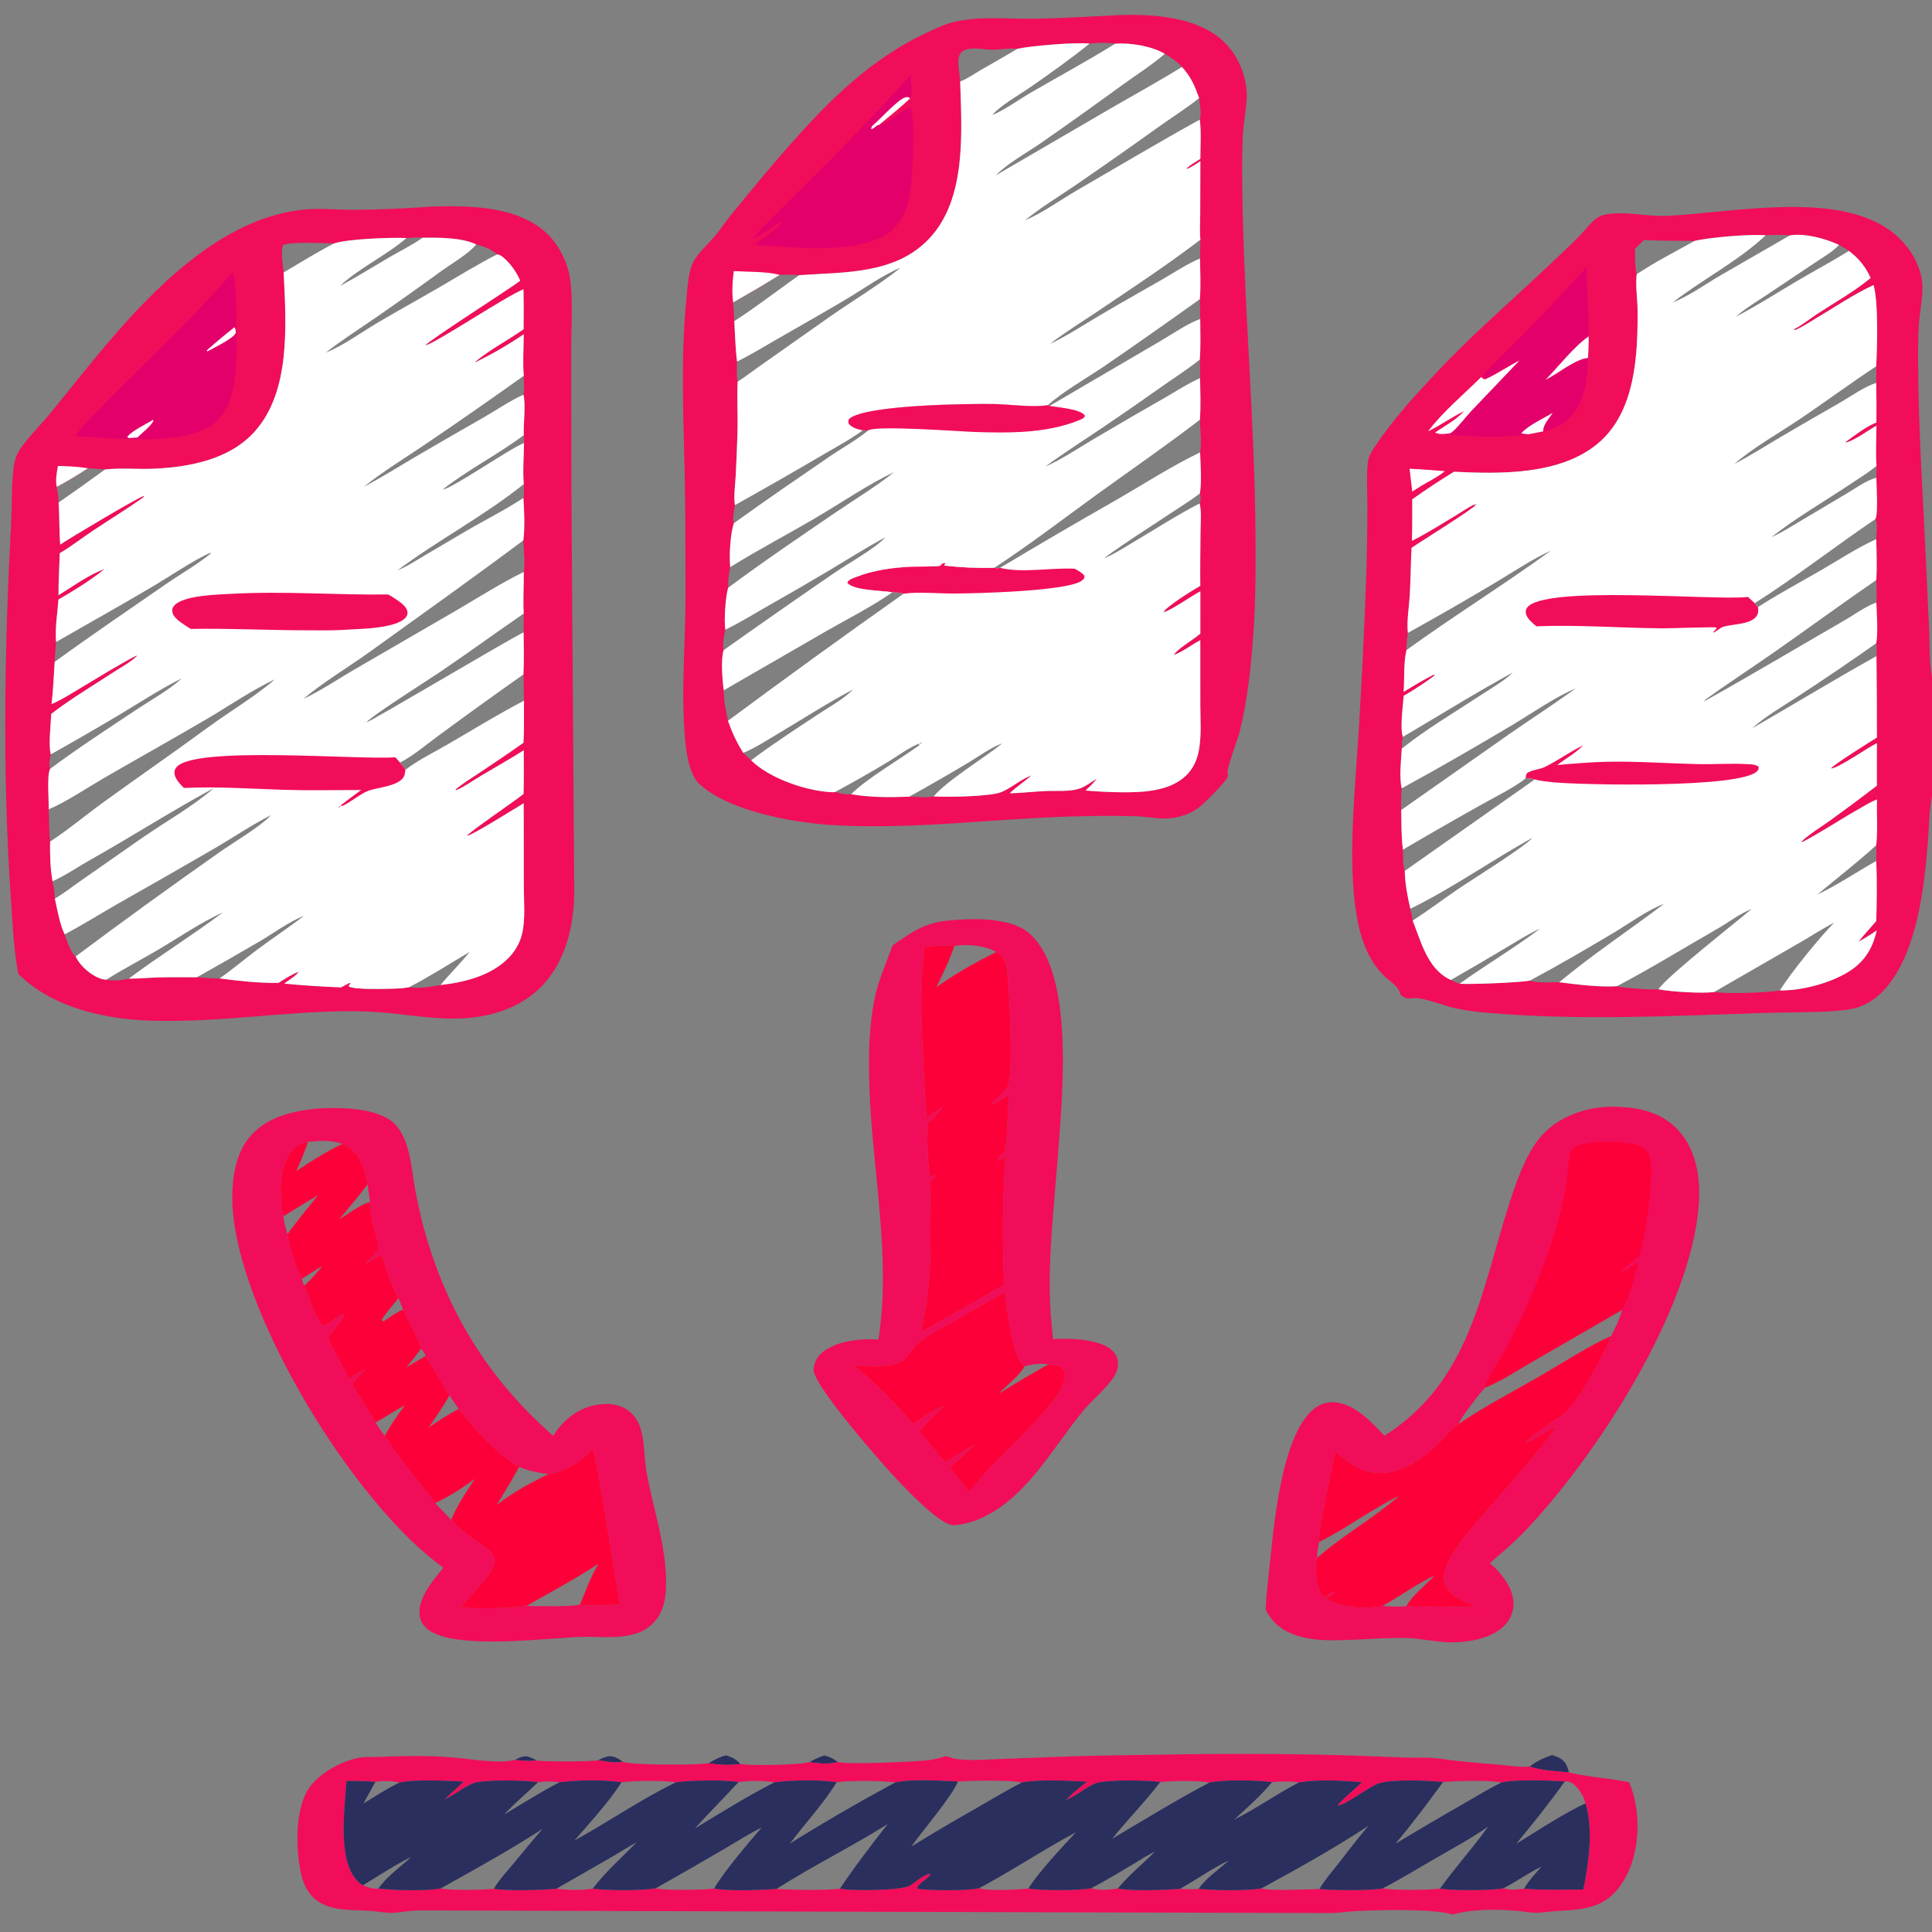 <?xml version="1.0" encoding="utf-8" ?>
<svg xmlns="http://www.w3.org/2000/svg" xmlns:xlink="http://www.w3.org/1999/xlink" width="512" height="512">
	<rect width="100%" height="100%" fill="#808080" stroke="none"/>
	<path fill="#2A2F5E" d="M136.463 466.392C137.714 465.745 138.855 465.116 140.286 465.631C140.943 465.867 141.58 466.219 142.195 466.547C142.12 466.556 142.045 466.566 141.969 466.573C141.844 466.586 141.718 466.594 141.593 466.607C139.857 466.78 138.191 466.569 136.463 466.392Z"/>
	<path fill="#2A2F5E" d="M158.491 466.482C159.882 465.817 161.244 465.065 162.823 465.611C163.639 465.892 164.338 466.362 165.011 466.888C163.057 467.372 160.481 466.739 158.491 466.482Z"/>
	<path fill="#2A2F5E" d="M218.454 465.229C219.846 465.569 220.838 466.018 221.966 466.919C220.117 467.669 216.46 467.328 214.5 466.963C215.829 466.247 217.002 465.667 218.454 465.229Z"/>
	<path fill="#2A2F5E" d="M192.389 465.181C194.08 465.715 194.999 466.153 196.187 467.468C193.763 467.859 190.232 467.77 187.843 467.238C189.329 466.34 190.696 465.632 192.389 465.181Z"/>
	<path fill="#2A2F5E" d="M411.317 465.105C412.884 465.613 414.25 466.102 415.057 467.639C415.411 468.314 415.602 468.967 415.755 469.709C412.295 469.359 408.66 469.281 405.344 468.155C407.249 466.725 409.063 465.864 411.317 465.105Z"/>
	<path fill="#F10D5A" d="M252.534 243.853C258.162 243.325 267.324 243.275 271.993 246.739C284.608 256.096 281.648 288.314 280.665 302.265C280.004 311.629 279.008 320.978 278.481 330.349C278.013 338.642 278.01 346.635 279.117 354.877C283.3 354.687 288.248 354.77 292.191 356.337C293.806 356.979 295.276 357.984 295.955 359.641C296.528 361.037 296.303 362.62 295.691 363.962C294.315 366.985 289.387 371.058 287.124 373.785C278.421 384.272 271.747 397.873 258.318 403.036C256.536 403.547 254.444 404.224 252.583 404.176C249.217 404.088 241.085 395.597 238.554 392.982C234.434 388.725 215.412 367.059 215.623 362.978C215.718 361.132 216.569 359.552 217.978 358.374C221.684 355.276 228.161 354.689 232.788 354.991C236.248 333.273 231.144 310.186 230.41 288.25C230.141 280.225 230.221 272.207 231.855 264.309C232.836 259.57 234.931 255.122 236.515 250.562C242.219 246.625 245.403 244.283 252.534 243.853ZM252.881 250.714C250.411 250.312 247.507 250.744 244.998 250.903C243.707 261.176 244.128 271.593 244.685 281.905C244.945 286.699 245.134 291.534 245.568 296.314C246.908 295.161 248.403 294.257 249.894 293.317C248.691 294.933 247.363 296.587 245.693 297.742C245.709 299.974 245.764 310.853 246.629 312.003L247.697 311.361L247.96 311.498C247.549 312.211 246.948 312.625 246.406 313.223C246.592 326.491 247.323 340.237 243.891 353.188Q255.084 346.951 266.139 340.472C265.665 329.158 265.567 317.65 266.564 306.359C265.891 306.784 265.243 307.298 264.437 307.403C264.714 306.493 265.819 305.666 266.494 304.987C266.931 300.049 267.11 295.092 267.352 290.142C266.703 290.51 263.382 292.656 262.965 292.55L262.751 292.67C263.848 291.167 266.665 289.259 267.232 287.614C268.557 283.777 267.536 260.913 266.746 256.22C266.486 254.677 265.857 253.455 264.527 252.589C264.283 252.431 264.298 252.453 263.994 252.313C261.233 250.535 256.022 250.104 252.881 250.714ZM225.752 361.746C231.99 366.22 236.884 371.678 241.929 377.387C244.478 375.857 247.253 373.588 250.079 372.669C247.951 374.772 245.349 376.966 243.673 379.432L250.427 387.532C253.054 386.016 255.566 384.333 258.227 382.865C256.305 385.095 253.747 386.819 251.626 388.873C253.39 391.103 255.204 393.308 256.85 395.626C258.699 393.022 260.803 390.632 262.999 388.317C267.493 383.581 281.349 371.241 282.215 365.166C282.345 364.255 282.23 363.276 281.555 362.588C280.601 361.615 279.071 361.534 277.8 361.596C275.879 361.182 273.38 361.538 271.516 362.099C271.407 362.013 271.295 361.93 271.187 361.841C268.509 359.634 266.768 346.455 266.349 342.373Q259.258 346.33 252.231 350.4C249.366 352.037 245.85 353.677 243.34 355.825C241.933 357.03 241.078 358.831 239.74 360.115C236.862 362.875 229.615 361.816 225.752 361.746Z"/>
	<path fill="#FE0039" d="M225.752 361.746C229.615 361.816 236.862 362.875 239.74 360.115C241.078 358.831 241.933 357.03 243.34 355.825C245.85 353.677 249.366 352.037 252.231 350.4Q259.258 346.33 266.349 342.373C266.768 346.455 268.509 359.634 271.187 361.841C271.295 361.93 271.407 362.013 271.516 362.099C273.38 361.538 275.879 361.182 277.8 361.596C279.071 361.534 280.601 361.615 281.555 362.588C282.23 363.276 282.345 364.255 282.215 365.166C281.349 371.241 267.493 383.581 262.999 388.317C260.803 390.632 258.699 393.022 256.85 395.626C255.204 393.308 253.39 391.103 251.626 388.873C253.747 386.819 256.305 385.095 258.227 382.865C255.566 384.333 253.054 386.016 250.427 387.532L243.673 379.432C245.349 376.966 247.951 374.772 250.079 372.669C247.253 373.588 244.478 375.857 241.929 377.387C236.884 371.678 231.99 366.22 225.752 361.746ZM271.516 362.099C270 364.821 266.835 366.979 264.738 369.313Q271.157 365.265 277.8 361.596C275.879 361.182 273.38 361.538 271.516 362.099Z"/>
	<path fill="#FE0039" d="M252.881 250.714C256.022 250.104 261.233 250.535 263.994 252.313C264.298 252.453 264.283 252.431 264.527 252.589C265.857 253.455 266.486 254.677 266.746 256.22C267.536 260.913 268.557 283.777 267.232 287.614C266.665 289.259 263.848 291.167 262.751 292.67L262.965 292.55C263.382 292.656 266.703 290.51 267.352 290.142C267.11 295.092 266.931 300.049 266.494 304.987C265.819 305.666 264.714 306.493 264.437 307.403C265.243 307.298 265.891 306.784 266.564 306.359C265.567 317.65 265.665 329.158 266.139 340.472Q255.084 346.951 243.891 353.188C247.323 340.237 246.592 326.491 246.406 313.223C246.948 312.625 247.549 312.211 247.96 311.498L247.697 311.361L246.629 312.003C245.764 310.853 245.709 299.974 245.693 297.742C247.363 296.587 248.691 294.933 249.894 293.317C248.403 294.257 246.908 295.161 245.568 296.314C245.134 291.534 244.945 286.699 244.685 281.905C244.128 271.593 243.707 261.176 244.998 250.903C247.507 250.744 250.411 250.312 252.881 250.714ZM252.881 250.714C251.636 254.476 249.88 258.103 248.11 261.641C253.028 258.14 258.579 254.965 263.994 252.313C261.233 250.535 256.022 250.104 252.881 250.714Z"/>
	<path fill="#F10D5A" d="M425.233 293.352C426.834 293.249 428.471 293.292 430.072 293.392C435.87 293.755 441.15 295.378 445.072 299.877C449.791 305.291 450.703 312.705 450.159 319.625C447.981 347.342 423.222 385.592 404.519 405.333C401.484 408.536 398.168 411.395 394.815 414.255L395.058 414.459C397.921 416.918 400.942 420.799 401.104 424.696C401.195 426.893 400.311 429.065 398.814 430.657C395.263 434.434 388.314 435.457 383.38 435.192C379.976 435.009 376.61 434.267 373.2 434.12C368.733 433.928 364.178 434.303 359.711 434.506C354.268 434.684 348.491 435.144 343.263 433.308C339.799 432.091 337.007 429.918 335.413 426.549C335.565 422.457 336.122 418.329 336.54 414.255C337.627 403.667 339.64 381.526 347.459 374.024C349.076 372.473 351.076 371.538 353.341 371.607C358.774 371.773 363.444 376.824 366.893 380.491C389.786 365.934 392.49 342.033 400.135 318.433C401.895 313.001 404.412 305.929 408.029 301.556C412.269 296.432 418.77 293.869 425.233 293.352ZM429.883 347.111L406.039 360.895C402.048 363.192 397.842 366.028 393.566 367.736C392.301 368.982 386.992 375.883 386.548 377.356C386.491 377.395 386.434 377.432 386.379 377.472C384.184 379.033 382.443 381.335 380.476 383.177C376.217 387.164 369.862 391.215 363.746 390.201C359.88 389.56 356.685 387.12 353.845 384.57C352.884 389.483 349.328 404.823 349.565 408.642C349.382 409.927 348.972 411.548 349.077 412.824C348.202 415.504 348.584 419.49 349.841 421.96C350.166 422.597 350.457 423.03 351.125 423.335C351.862 422.892 352.609 422.029 353.416 421.895L353.551 422.1C352.921 422.793 352.177 423.218 351.384 423.705C355.28 426.103 362.028 426.478 366.42 425.586C368.403 425.757 370.687 425.89 372.662 425.663C375.096 425.859 377.642 425.714 380.095 425.744C383.797 425.789 387.495 425.938 391.198 425.923C389.722 425.094 388.16 424.448 386.668 423.655C384.92 422.727 383.319 421.275 382.786 419.306C382.158 416.983 383.75 413.917 384.93 411.953C387.774 407.22 391.739 402.96 395.369 398.823Q401.42 392.017 407.203 384.982C408.978 382.792 410.897 380.57 412.364 378.159L412.54 377.868C409.752 379.313 407.134 381.091 404.291 382.423L404.198 382.294C406.584 380.073 409.532 378.186 412.192 376.289C413 375.713 413.932 375.242 414.673 374.587C418.412 371.281 425.216 359.012 426.955 354.047C428.078 351.819 429.282 349.546 429.883 347.111Z"/>
	<path fill="#FE0039" d="M393.566 367.736C393.675 365.802 396.11 362.564 397.129 360.782Q401.852 352.588 405.558 343.887C409.408 335.011 412.847 325.69 414.688 316.171C415.294 313.034 415.356 309.855 415.91 306.724C416.104 305.629 416.277 304.665 417.265 304.026C420.075 302.208 429.376 302.38 432.727 303.163C434.331 303.538 435.908 304.081 436.781 305.568C439.153 309.612 435.812 328.068 434.516 332.892C432.717 334.337 430.64 335.559 429.261 337.443Q431.69 335.995 434.152 334.603C433.061 338.748 432.062 343.408 429.883 347.111L406.039 360.895C402.048 363.192 397.842 366.028 393.566 367.736Z"/>
	<path fill="#FE0039" d="M429.883 347.111C429.282 349.546 428.078 351.819 426.955 354.047C425.216 359.012 418.412 371.281 414.673 374.587C413.932 375.242 413 375.713 412.192 376.289C409.532 378.186 406.584 380.073 404.198 382.294L404.291 382.423C407.134 381.091 409.752 379.313 412.54 377.868L412.364 378.159C410.897 380.57 408.978 382.792 407.203 384.982Q401.42 392.017 395.369 398.823C391.739 402.96 387.774 407.22 384.93 411.953C383.75 413.917 382.158 416.983 382.786 419.306C383.319 421.275 384.92 422.727 386.668 423.655C388.16 424.448 389.722 425.094 391.198 425.923C387.495 425.938 383.797 425.789 380.095 425.744C377.642 425.714 375.096 425.859 372.662 425.663C370.687 425.89 368.403 425.757 366.42 425.586C362.028 426.478 355.28 426.103 351.384 423.705C352.177 423.218 352.921 422.793 353.551 422.1L353.416 421.895C352.609 422.029 351.862 422.892 351.125 423.335C350.457 423.03 350.166 422.597 349.841 421.96C348.584 419.49 348.202 415.504 349.077 412.824C348.972 411.548 349.382 409.927 349.565 408.642C349.328 404.823 352.884 389.483 353.845 384.57C356.685 387.12 359.88 389.56 363.746 390.201C369.862 391.215 376.217 387.164 380.476 383.177C382.443 381.335 384.184 379.033 386.379 377.472C386.434 377.432 386.491 377.395 386.548 377.356C386.992 375.883 392.301 368.982 393.566 367.736C397.842 366.028 402.048 363.192 406.039 360.895L429.883 347.111ZM429.883 347.111L406.039 360.895C402.048 363.192 397.842 366.028 393.566 367.736C392.301 368.982 386.992 375.883 386.548 377.356C393.322 372.75 400.835 368.87 407.936 364.764C414.145 361.173 420.436 357.008 426.955 354.047C428.078 351.819 429.282 349.546 429.883 347.111ZM370.808 396.407C363.482 399.963 356.896 405.015 349.565 408.642C349.382 409.927 348.972 411.548 349.077 412.824C355.93 406.831 363.99 402.354 370.808 396.407ZM366.42 425.586C368.403 425.757 370.687 425.89 372.662 425.663C374.424 422.62 377.773 420.084 380.202 417.531C375.47 419.721 371.002 423.033 366.42 425.586Z"/>
	<path fill="#F10D5A" d="M83.404 293.847C83.727 293.809 84.044 293.777 84.369 293.758C90.123 293.423 100.576 293.497 104.782 298.027C108.737 302.288 109.039 309.935 110.056 315.366Q110.992 320.546 112.362 325.628C118.389 347.543 129.521 365.561 146.612 380.5C147.328 379.389 148.073 378.349 148.978 377.382C152.056 374.091 155.948 372.164 160.49 372.07C163.075 372.016 165.617 372.744 167.464 374.625C168.609 375.791 169.407 377.289 169.85 378.855C170.867 382.451 170.681 386.443 171.346 390.138C173.081 399.774 176.489 409.393 176.517 419.256C176.528 423.288 175.959 427.385 172.928 430.338C168.491 434.66 161.252 433.807 155.596 433.768C146.402 433.795 120.676 437.612 113.35 431.764C112.104 430.769 111.336 429.476 111.182 427.88C110.748 423.404 114.855 418.678 117.506 415.471Q116.419 414.667 115.351 413.838C93.091 396.514 65.384 351.312 61.925 323.044C61.09 316.231 61.399 307.113 65.974 301.527C70.312 296.231 76.911 294.549 83.404 293.847ZM81.608 302.603C79.79 302.833 78.396 303.632 77.23 305.061C74.071 308.932 74.064 315.444 74.71 320.125C74.811 320.858 74.959 321.584 75.113 322.307C75.25 323.896 75.73 325.52 76.177 327.048C76.439 329.906 78.506 336.59 80.092 338.83C80.119 339.529 80.26 340.102 80.663 340.687C81.646 343.229 83.619 349.694 85.501 351.317C87.634 351.11 89.441 348.269 91.311 348.337C90.277 350.51 88.128 352.472 86.888 354.657C88.527 358.354 90.766 361.737 92.407 365.419C93.784 364.595 95.102 363.469 96.644 363.003C95.497 364.26 94.303 365.487 93.332 366.887C95.356 370.263 97.326 373.695 99.543 376.948C100.315 378.156 101.078 379.363 101.934 380.514C105.945 386.86 110.797 392.37 115.305 398.325Q117.424 400.578 119.575 402.801C119.626 402.859 119.676 402.919 119.728 402.976C121.424 404.889 123.516 406.567 125.603 408.032C127.05 409.047 128.835 409.956 129.982 411.301C130.634 412.065 131.028 412.913 130.984 413.933C130.84 417.202 124.086 423.016 122.065 426.098C127.716 426.194 133.902 426.384 139.493 425.589C141.499 425.664 152.458 425.862 153.721 425.183C155.649 425.917 162.067 425.252 164.341 425.17C161.966 411.402 160.074 397.616 157.225 383.926C153.547 387.511 150.465 389.709 145.326 390.666C142.159 390.159 140.697 389.976 137.563 388.778C130.467 384.053 126.856 379.791 121.542 373.383Q120.356 371.58 119.108 369.819C117.04 366.343 115.083 362.683 112.788 359.357C112.471 358.58 112.148 358.051 111.61 357.409C111.573 355.908 107.718 348.934 106.787 347.047C106.442 346.019 105.999 345.016 105.59 344.012C103.711 340.434 102.452 336.193 101.021 332.398C99.661 333.249 98.337 334.111 96.941 334.908C97.796 333.863 98.81 332.927 99.643 331.888C99.817 331.671 100.223 331.076 100.287 330.827C100.574 329.698 99.269 326.154 98.971 324.882C98.474 322.763 98.178 320.692 98.043 318.521C97.894 316.968 97.562 315.433 97.428 313.864C97.086 311.863 96.635 309.938 95.778 308.086C94.711 305.778 93.169 304.042 90.756 303.148C87.655 302.072 84.819 302.287 81.608 302.603Z"/>
	<path fill="#FE0039" d="M81.608 302.603C84.819 302.287 87.655 302.072 90.756 303.148C93.169 304.042 94.711 305.778 95.778 308.086C96.635 309.938 97.086 311.863 97.428 313.864C97.562 315.433 97.894 316.968 98.043 318.521C98.178 320.692 98.474 322.763 98.971 324.882C99.269 326.154 100.574 329.698 100.287 330.827C100.223 331.076 99.817 331.671 99.643 331.888C98.81 332.927 97.796 333.863 96.941 334.908C98.337 334.111 99.661 333.249 101.021 332.398C102.452 336.193 103.711 340.434 105.59 344.012C105.999 345.016 106.442 346.019 106.787 347.047C107.718 348.934 111.573 355.908 111.61 357.409C112.148 358.051 112.471 358.58 112.788 359.357C115.083 362.683 117.04 366.343 119.108 369.819Q120.356 371.58 121.542 373.383C126.856 379.791 130.467 384.053 137.563 388.778C140.697 389.976 142.159 390.159 145.326 390.666C150.465 389.709 153.547 387.511 157.225 383.926C160.074 397.616 161.966 411.402 164.341 425.17C162.067 425.252 155.649 425.917 153.721 425.183C152.458 425.862 141.499 425.664 139.493 425.589C133.902 426.384 127.716 426.194 122.065 426.098C124.086 423.016 130.84 417.202 130.984 413.933C131.028 412.913 130.634 412.065 129.982 411.301C128.835 409.956 127.05 409.047 125.603 408.032C123.516 406.567 121.424 404.889 119.728 402.976C119.676 402.919 119.626 402.859 119.575 402.801Q117.424 400.578 115.305 398.325C110.797 392.37 105.945 386.86 101.934 380.514C101.078 379.363 100.315 378.156 99.543 376.948C97.326 373.695 95.356 370.263 93.332 366.887C94.303 365.487 95.497 364.26 96.644 363.003C95.102 363.469 93.784 364.595 92.407 365.419C90.766 361.737 88.527 358.354 86.888 354.657C88.128 352.472 90.277 350.51 91.311 348.337C89.441 348.269 87.634 351.11 85.501 351.317C83.619 349.694 81.646 343.229 80.663 340.687C80.26 340.102 80.119 339.529 80.092 338.83C78.506 336.59 76.439 329.906 76.177 327.048C75.73 325.52 75.25 323.896 75.113 322.307C74.959 321.584 74.811 320.858 74.71 320.125C74.064 315.444 74.071 308.932 77.23 305.061C78.396 303.632 79.79 302.833 81.608 302.603ZM139.493 425.589C141.499 425.664 152.458 425.862 153.721 425.183C155.24 421.619 156.562 417.732 158.587 414.431C152.463 418.436 145.872 421.997 139.493 425.589ZM137.563 388.778C135.709 392.23 133.664 395.501 131.617 398.838C135.661 395.645 140.684 392.901 145.326 390.666C142.159 390.159 140.697 389.976 137.563 388.778ZM81.608 302.603C80.813 305.289 79.568 307.766 78.532 310.358C82.385 307.74 86.541 305.138 90.756 303.148C87.655 302.072 84.819 302.287 81.608 302.603ZM115.305 398.325Q117.424 400.578 119.575 402.801C121.089 399.008 123.572 395.287 125.876 391.92C122.689 394.202 118.871 396.715 115.305 398.325ZM75.113 322.307C75.25 323.896 75.73 325.52 76.177 327.048C78.789 323.536 81.503 320.16 84.258 316.762C81.175 318.542 78.157 320.459 75.113 322.307ZM97.428 313.864C95.01 317.05 92.452 320.08 89.888 323.147C92.314 321.67 95.335 319.308 98.043 318.521C97.894 316.968 97.562 315.433 97.428 313.864ZM119.108 369.819C117.441 372.779 115.472 375.528 113.603 378.36C116.142 376.477 118.769 374.892 121.542 373.383Q120.356 371.58 119.108 369.819ZM99.543 376.948C100.315 378.156 101.078 379.363 101.934 380.514C103.509 377.679 105.394 374.97 107.321 372.365C104.68 373.811 102.218 375.541 99.543 376.948ZM105.59 344.012C104.839 345.046 100.998 349.385 100.947 350.346L101.064 349.862L101.714 350.155C103.324 349.05 104.977 347.809 106.787 347.047C106.442 346.019 105.999 345.016 105.59 344.012ZM80.092 338.83C80.119 339.529 80.26 340.102 80.663 340.687C82.408 339.131 83.958 337.294 85.452 335.5C83.638 336.574 81.851 337.668 80.092 338.83ZM111.61 357.409C110.368 359.104 109.065 360.723 107.708 362.327L112.788 359.357C112.471 358.58 112.148 358.051 111.61 357.409Z"/>
	<path fill="#F10D5A" d="M250.626 465.392C251.714 465.729 252.82 466.094 253.955 466.223C257.429 466.617 261.084 466.296 264.577 466.179L283.641 465.455C291.6 465.209 299.604 465.139 307.568 465.005Q330.999 464.538 354.428 465.113C360.334 465.262 366.227 465.576 372.13 465.772C374.677 465.856 377.291 465.703 379.825 465.897C382.056 466.068 384.274 466.471 386.501 466.701C390.256 467.089 394.026 467.372 397.785 467.712C400.23 467.933 402.905 468.393 405.344 468.155C408.66 469.281 412.295 469.359 415.755 469.709C420.742 470.952 426.535 471.199 431.744 472.326Q432.296 473.607 432.694 474.944C434.802 482.049 434.37 491.085 430.724 497.63C426.363 505.459 420.738 506.036 412.671 506.426C410.703 506.521 408.75 506.939 406.777 506.895C405.095 506.857 403.403 506.493 401.721 506.363C396.394 505.951 390.146 505.886 384.978 507.365C379.85 505.737 365.063 506.174 359.234 506.462C357.054 506.57 354.872 506.968 352.692 506.979L321.215 506.894L166.94 506.445L114.314 506.284C112.505 506.282 110.683 506.252 108.879 506.401C107.072 506.551 105.213 506.969 103.405 506.926C101.654 506.884 99.876 506.523 98.124 506.392C93.697 506.063 88.679 506.568 84.723 504.157C82.058 502.533 80.594 499.911 79.884 496.943C78.353 490.537 78.086 479.826 81.706 474.129C84.265 470.101 90.466 466.702 95.064 465.836C96.64 465.539 98.34 465.671 99.94 465.61C106.768 465.35 113.843 465.165 120.652 465.798C125.023 466.205 132.016 467.422 136.189 466.46C136.281 466.439 136.372 466.415 136.463 466.392C138.191 466.569 139.857 466.78 141.593 466.607C141.718 466.594 141.844 466.586 141.969 466.573C142.045 466.566 142.12 466.556 142.195 466.547C143.272 466.879 157.291 466.892 158.491 466.482C160.481 466.739 163.057 467.372 165.011 466.888C166.879 467.824 185.795 467.821 187.843 467.238C190.232 467.77 193.763 467.859 196.187 467.468C198.753 468.007 212.159 467.752 214.5 466.963C216.46 467.328 220.117 467.669 221.966 466.919C223.886 467.756 242.579 466.852 245.752 466.501C247.465 466.311 248.996 465.939 250.626 465.392ZM237.255 472.362C233.975 471.873 225.063 471.82 221.72 472.3C217.105 471.615 209.863 471.703 205.222 472.34C202.464 471.84 198.5 471.856 195.728 472.274C192.411 471.651 182.436 471.733 179.049 472.369C176.591 471.738 167.481 471.931 164.719 472.314C159.83 471.614 153.191 471.707 148.284 472.325C146.352 472.065 144.491 472.019 142.562 472.309C139.591 471.76 128.03 471.561 125.436 472.574C122.882 473.572 120.614 475.525 118.124 476.736L117.878 476.853C119.455 475.206 121.237 473.739 122.866 472.136C118.615 471.937 109.605 471.466 105.84 472.417C104.268 471.915 101.075 471.833 99.471 472.24C96.969 471.916 94.345 472.017 91.821 471.973C91.37 479.283 89.382 492.337 94.481 498.223C94.981 498.799 95.503 499.273 96.19 499.615C97.532 500.154 98.836 500.706 100.302 500.461C103.825 500.993 113.456 501.178 116.819 500.442C118.632 501.029 128.972 500.882 130.883 500.525C134.132 501.197 143.985 500.887 147.474 500.524C150.254 500.935 154.335 500.998 157.074 500.516C160.982 501.043 169.874 501.092 173.778 500.425C175.818 501.021 187.094 500.885 189.263 500.48C192.917 501.231 201.797 500.889 205.788 500.578C209.097 500.852 219.738 501.041 222.608 500.5C225.075 501.156 238.852 501.059 241.13 499.716C242.509 498.904 245.144 496.42 246.686 496.616C245.751 498.033 244.017 498.703 243.083 500.161L243.224 500.541C246.189 501.064 256.752 501.107 259.47 500.385C261.404 501.174 270.416 500.82 272.568 500.451C275.347 501.08 286.602 501.061 289.218 500.386C290.932 501.051 294.412 500.818 296.24 500.455C299.482 501.241 309.067 500.854 312.725 500.57C314.317 500.637 316.068 500.777 317.648 500.57C321.293 500.98 330.775 501.157 334.302 500.424C336.243 501.218 346.894 500.656 349.663 500.615C352.828 500.983 363.661 501.097 366.505 500.402C367.964 501.011 379.798 500.912 381.626 500.49C384.293 501.068 395.887 501.058 398.477 500.385C399.92 500.991 402.411 500.765 403.953 500.523C409.11 500.95 414.416 500.739 419.592 500.746C421.022 493.778 422.298 484.851 420.17 477.934C419.808 476.279 418.598 474.236 417.352 473.112C416.511 472.352 415.819 472.042 414.691 472.094C410.672 471.872 401.399 471.492 397.822 472.404C394.983 471.7 385.523 471.927 382.409 472.276C378.689 471.82 368.949 471.486 365.536 472.566C362.79 473.435 356.423 478.496 354.514 478.499C354.789 477.613 359.907 473.35 360.927 472.325C355.648 471.848 349.448 471.519 344.222 472.358Q340.653 471.901 337.076 472.293C333.345 471.74 324.141 471.597 320.545 472.382C317.296 471.799 310.807 471.925 307.474 472.253C304.426 471.757 292.841 471.558 290.265 472.638C287.604 473.753 285.378 475.81 282.704 476.929C282.627 476.961 282.55 476.99 282.473 477.021L283.201 476.292C284.717 474.779 286.395 473.485 288.072 472.158C283.095 471.932 275.546 471.466 270.786 472.38C267.3 471.643 257.701 471.878 253.858 472.107C248.977 471.953 241.911 471.357 237.255 472.362Z"/>
	<path fill="#2A2F5E" d="M237.255 472.362C241.911 471.357 248.977 471.953 253.858 472.107C257.701 471.878 267.3 471.643 270.786 472.38C275.546 471.466 283.095 471.932 288.072 472.158C286.395 473.485 284.717 474.779 283.201 476.292L282.473 477.021C282.55 476.99 282.627 476.961 282.704 476.929C285.378 475.81 287.604 473.753 290.265 472.638C292.841 471.558 304.426 471.757 307.474 472.253C310.807 471.925 317.296 471.799 320.545 472.382C324.141 471.597 333.345 471.74 337.076 472.293Q340.653 471.901 344.222 472.358C349.448 471.519 355.648 471.848 360.927 472.325C359.907 473.35 354.789 477.613 354.514 478.499C356.423 478.496 362.79 473.435 365.536 472.566C368.949 471.486 378.689 471.82 382.409 472.276C385.523 471.927 394.983 471.7 397.822 472.404C401.399 471.492 410.672 471.872 414.691 472.094C415.819 472.042 416.511 472.352 417.352 473.112C418.598 474.236 419.808 476.279 420.17 477.934C422.298 484.851 421.022 493.778 419.592 500.746C414.416 500.739 409.11 500.95 403.953 500.523C402.411 500.765 399.92 500.991 398.477 500.385C395.887 501.058 384.293 501.068 381.626 500.49C379.798 500.912 367.964 501.011 366.505 500.402C363.661 501.097 352.828 500.983 349.663 500.615C346.894 500.656 336.243 501.218 334.302 500.424C330.775 501.157 321.293 500.98 317.648 500.57C316.068 500.777 314.317 500.637 312.725 500.57C309.067 500.854 299.482 501.241 296.24 500.455C294.412 500.818 290.932 501.051 289.218 500.386C286.602 501.061 275.347 501.08 272.568 500.451C270.416 500.82 261.404 501.174 259.47 500.385C256.752 501.107 246.189 501.064 243.224 500.541L243.083 500.161C244.017 498.703 245.751 498.033 246.686 496.616C245.144 496.42 242.509 498.904 241.13 499.716C238.852 501.059 225.075 501.156 222.608 500.5C219.738 501.041 209.097 500.852 205.788 500.578C201.797 500.889 192.917 501.231 189.263 500.48C187.094 500.885 175.818 501.021 173.778 500.425C169.874 501.092 160.982 501.043 157.074 500.516C154.335 500.998 150.254 500.935 147.474 500.524C143.985 500.887 134.132 501.197 130.883 500.525C128.972 500.882 118.632 501.029 116.819 500.442C113.456 501.178 103.825 500.993 100.302 500.461C98.836 500.706 97.532 500.154 96.19 499.615C95.503 499.273 94.981 498.799 94.481 498.223C89.382 492.337 91.37 479.283 91.821 471.973C94.345 472.017 96.969 471.916 99.471 472.24C101.075 471.833 104.268 471.915 105.84 472.417C109.605 471.466 118.615 471.937 122.866 472.136C121.237 473.739 119.455 475.206 117.878 476.853L118.124 476.736C120.614 475.525 122.882 473.572 125.436 472.574C128.03 471.561 139.591 471.76 142.562 472.309C144.491 472.019 146.352 472.065 148.284 472.325C153.191 471.707 159.83 471.614 164.719 472.314C167.481 471.931 176.591 471.738 179.049 472.369C182.436 471.733 192.411 471.651 195.728 472.274C198.5 471.856 202.464 471.84 205.222 472.34C209.863 471.703 217.105 471.615 221.72 472.3C225.063 471.82 233.975 471.873 237.255 472.362ZM253.858 472.107C252.146 476.336 244.474 485.097 241.511 489.362Q249.591 484.357 257.871 479.69C262.15 477.223 266.404 474.657 270.786 472.38C267.3 471.643 257.701 471.878 253.858 472.107ZM205.788 500.578C209.097 500.852 219.738 501.041 222.608 500.5C226.516 494.649 230.9 488.939 235.237 483.402C225.621 489.44 215.35 494.483 205.788 500.578ZM173.778 500.425C175.818 501.021 187.094 500.885 189.263 500.48C191.381 496.601 198.674 487.922 201.836 484.342C198.476 485.95 195.263 488.055 192.04 489.931Q182.946 495.243 173.778 500.425ZM334.302 500.424C336.243 501.218 346.894 500.656 349.663 500.615C350.991 498.311 352.909 496.133 354.546 494.034C357.205 490.622 359.85 487.184 362.634 483.874C354.018 489.559 343.434 495.517 334.302 500.424ZM221.72 472.3C218.207 478.056 213.371 483.153 209.339 488.57C218.392 482.887 227.854 477.451 237.255 472.362C233.975 471.873 225.063 471.82 221.72 472.3ZM382.409 472.276C378.369 477.84 374.203 483.364 369.783 488.633Q378.837 483.143 388.041 477.909C391.272 476.053 394.489 474.065 397.822 472.404C394.983 471.7 385.523 471.927 382.409 472.276ZM394.37 484.067C389.912 487.188 385.072 489.784 380.364 492.505C375.774 495.158 371.214 497.97 366.505 500.402C367.964 501.011 379.798 500.912 381.626 500.49C385.655 494.851 390.36 489.7 394.37 484.067ZM143.807 484.659C135.095 490.289 125.88 495.384 116.819 500.442C118.632 501.029 128.972 500.882 130.883 500.525C132.245 498.175 134.334 495.97 136.066 493.878C138.623 490.789 141.156 487.668 143.807 484.659ZM164.719 472.314C161.169 477.823 156.496 482.794 152.237 487.757C161.228 482.812 169.826 476.855 179.049 472.369C176.591 471.738 167.481 471.931 164.719 472.314ZM259.47 500.385C261.404 501.174 270.416 500.82 272.568 500.451C275.102 496.276 281.602 489.34 285.138 485.571C276.437 490.204 268.197 495.77 259.47 500.385ZM307.474 472.253C303.456 477.565 298.837 482.16 294.729 487.287C303.259 482.239 311.773 476.996 320.545 472.382C317.296 471.799 310.807 471.925 307.474 472.253ZM414.691 472.094C410.645 477.77 406.25 483.269 401.809 488.639C407.178 485.353 414.662 480.38 420.17 477.934C419.808 476.279 418.598 474.236 417.352 473.112C416.511 472.352 415.819 472.042 414.691 472.094ZM195.728 472.274C191.915 476.398 187.907 480.374 184.162 484.552C191.056 480.379 198.043 475.998 205.222 472.34C202.464 471.84 198.5 471.856 195.728 472.274ZM147.474 500.524C150.254 500.935 154.335 500.998 157.074 500.516C160.435 496.09 164.817 492.195 168.721 488.23C166.541 489.379 164.45 490.77 162.313 492.005L147.474 500.524ZM337.076 472.293C334.133 475.923 330.481 479.055 327.063 482.224C332.945 479.31 338.378 475.393 344.222 472.358Q340.653 471.901 337.076 472.293ZM289.218 500.386C290.932 501.051 294.412 500.818 296.24 500.455C299.171 496.922 302.806 493.97 306.049 490.728C304.009 491.635 302.07 492.971 300.152 494.116C296.544 496.27 292.94 498.432 289.218 500.386ZM142.562 472.309C139.641 475.193 136.35 477.852 133.604 480.877C138.434 477.951 143.272 474.928 148.284 472.325C146.352 472.065 144.491 472.019 142.562 472.309ZM96.19 499.615C97.532 500.154 98.836 500.706 100.302 500.461C102.449 497.307 106.222 494.675 109.036 492.074C104.614 494.247 100.408 497.066 96.19 499.615ZM99.471 472.24L96.308 477.973C99.391 476.017 102.565 474.031 105.84 472.417C104.268 471.915 101.075 471.833 99.471 472.24ZM312.725 500.57C314.317 500.637 316.068 500.777 317.648 500.57C319.491 497.78 323.154 495.346 325.631 493.037C321.244 495.162 316.989 498.159 312.725 500.57ZM398.477 500.385C399.92 500.991 402.411 500.765 403.953 500.523C405.036 498.4 406.982 496.475 408.522 494.647C405.082 496.33 401.901 498.623 398.477 500.385Z"/>
	<path fill="#F10D5A" d="M512 210.978C511.201 214.962 511.23 219.294 510.893 223.349C509.886 235.492 508.097 251.719 500.116 261.427C497.838 264.198 494.927 266.342 491.411 267.221C486.454 268.461 474.066 268.232 468.361 268.414C443.62 269.201 418.636 270.563 393.938 268.382C391.187 268.139 388.454 267.805 385.751 267.223C382.911 266.612 377.082 264.267 374.571 264.523C374.345 264.546 374.119 264.572 373.892 264.589C372.681 264.684 372.092 264.426 371.183 263.652C371.088 263.357 370.986 263.07 370.885 262.778C370.352 261.245 367.908 259.742 366.715 258.533C362.842 254.606 360.911 249.684 359.838 244.35C356.854 229.511 359.146 209.103 360.07 193.75Q361.249 174.496 361.977 155.219Q362.37 144.83 362.364 134.434C362.376 130.575 362.104 126.52 362.471 122.69C362.629 121.041 363.542 119.546 364.449 118.195C369.153 111.194 374.936 104.856 380.692 98.721C390.26 88.525 400.895 79.41 411.03 69.8C413.477 67.48 415.975 65.172 418.346 62.777C419.909 61.199 421.25 59.325 422.99 57.938C423.803 57.29 424.688 56.983 425.705 56.807C430.958 55.9 436.508 57.446 441.802 57.203C458.936 56.414 486.187 50.499 500.863 61.063C504.845 63.929 508.116 68.417 509.162 73.259C510.031 77.286 508.768 82.065 508.508 86.182C508.299 89.499 508.316 92.844 508.328 96.166C508.394 114.122 509.65 132.026 510.465 149.956L511.25 167.062C511.4 171.075 511.293 175.28 511.946 179.239C511.963 179.342 511.982 179.444 512 179.547L512 210.978ZM467.922 62.363C463.852 61.983 452.957 62.905 449.056 63.851C443.955 66.692 438.61 69.434 433.749 72.659C433.733 72.81 433.715 72.961 433.701 73.112C433.422 76.07 433.956 79.256 433.975 82.231C434.051 94.18 433.383 109.154 423.525 117.464C413.522 125.896 397.733 125.626 385.323 125.018Q379.668 128.482 374.259 132.318C374.249 135.983 374.298 139.659 374.179 143.322L374.452 143.186C378.471 141.156 382.375 138.658 386.237 136.334C387.666 135.474 389.117 134.427 390.627 133.726L391.329 133.993L390.801 133.655L391.296 133.617C390.865 134.622 376.191 143.705 374.075 145.185C373.876 149.328 373.837 153.496 373.606 157.631C373.422 160.914 372.763 164.456 373.096 167.73C372.886 169.256 372.693 170.719 372.738 172.264C371.927 175.62 372.215 179.856 371.985 183.349C374.623 181.794 377.271 180.06 380.047 178.777L380.301 178.876L380.545 178.66L380.528 178.641L380.098 178.794L380.135 179.06C377.54 180.965 374.797 182.79 372.004 184.39C371.799 186.922 370.973 193.096 371.774 195.29C371.483 196.337 371.494 197.313 371.488 198.388C371.31 201.646 370.758 205.729 371.464 208.919C371.243 210.809 371.299 212.762 371.329 214.664C371.42 218.133 371.334 221.737 371.791 225.174C371.883 226.764 371.705 229.361 372.29 230.788C372.308 234.071 373.026 237.632 373.753 240.836C373.994 241.872 374.241 242.893 374.37 243.951C376.57 249.52 378.303 256.751 384.28 259.604C384.356 259.64 384.436 259.669 384.514 259.702C385.228 260.015 386.08 260.513 386.836 260.677C388.671 260.969 403.309 260.376 405.44 259.865C407.414 260.603 411.065 260.265 413.205 260.299C417.703 260.879 424.04 261.671 428.495 261.359C429.541 261.817 438.149 262.368 439.515 262.18C442.928 262.818 450.879 263.331 454.245 262.905C458.209 263.41 467.566 263.142 471.688 262.474C477.407 262.571 484.984 260.57 489.859 257.538C494.141 254.875 496.242 251.412 497.355 246.563C495.788 247.665 494.218 248.641 492.529 249.546C494.004 247.666 495.695 245.898 497.237 244.064C497.372 238.792 497.446 233.447 497.232 228.178C497.285 226.776 497.277 225.399 497.218 223.998C497.665 220.032 497.307 215.868 497.42 211.869C495.598 212.574 493.846 213.69 492.148 214.656C487.284 217.421 482.554 220.607 477.597 223.179L477.427 222.993C479.615 220.936 482.439 219.281 484.894 217.516Q491.213 212.968 497.387 208.224L497.391 196.945C495.058 198.065 487.046 203.678 485.239 203.659C485.516 202.859 495.969 196.346 497.398 195.457Q497.413 184.666 497.28 173.876C497.324 172.755 497.465 171.571 497.223 170.47C497.769 167.137 497.337 163.082 497.252 159.688C497.424 157.738 497.28 155.67 497.246 153.712C497.422 150.124 497.337 146.472 497.217 142.882C497.295 141.449 497.642 138.8 497 137.558C497.766 136.21 497.268 128.703 497.253 126.628L497.292 123.492C497.03 120 497.27 116.325 497.277 112.813C495.169 113.994 491.352 116.803 489.191 117.271L489.116 117.136C491.416 115.409 494.61 112.998 497.264 111.965Q497.326 106.715 497.211 101.466C497.283 100.014 497.217 98.527 497.217 97.071C497.47 91.981 497.837 80.148 496.514 75.542C491.258 77.966 486.19 81.433 481.194 84.392C479.38 85.467 477.562 86.727 475.607 87.507L475.557 87.325L475.387 87.256C477.447 86.27 479.541 84.527 481.486 83.256C486.103 80.239 491.307 77.324 495.549 73.819C495.615 73.765 495.679 73.709 495.745 73.654C494.362 70.643 492.608 68.496 489.986 66.495C489.141 65.903 488.26 65.409 487.358 64.909C483.949 63.27 478.1 61.679 474.304 62.4C472.208 62.166 470.024 62.209 467.922 62.363ZM435.656 63.593L433.274 65.962C433.379 67.971 433.162 70.776 433.749 72.659C438.61 69.434 443.955 66.692 449.056 63.851L448.628 63.843C444.291 63.789 440.003 63.85 435.656 63.593Z"/>
	<path fill="white" d="M373.548 124.219C376.653 124.35 379.768 124.638 382.869 124.854C381.847 125.81 380.574 126.481 379.383 127.206C377.619 128.129 375.932 129.189 374.263 130.271L373.548 124.219Z"/>
	<path fill="white" d="M392.584 99.881C392.995 100.353 392.993 100.359 393.608 100.468C396.813 99.065 399.653 96.966 402.801 95.452L389.878 109C388.647 110.308 385.752 114.049 384.489 114.763C384.02 115.027 382.958 115.005 382.422 115.035C381.7 115.024 380.935 114.999 380.309 114.615C382.75 112.972 386.045 111.17 387.977 108.973C384.689 110.541 381.757 112.726 378.475 114.296C381.925 109.547 388.264 104.146 392.584 99.881Z"/>
	<path fill="#E3006B" d="M392.584 99.881C396.258 95.888 400.26 92.141 404.063 88.266Q412.478 79.709 420.48 70.765C420.444 76.886 421.034 83.007 421.016 89.135C421.033 91.067 420.999 92.949 420.808 94.873C420.629 100.349 420.135 106.689 415.935 110.734C413.994 112.604 411.538 113.695 408.95 114.33L405.04 115.092C398.942 116.126 388.586 115.681 382.422 115.035C382.958 115.005 384.02 115.027 384.489 114.763C385.752 114.049 388.647 110.308 389.878 109L402.801 95.452C399.653 96.966 396.813 99.065 393.608 100.468C392.993 100.359 392.995 100.353 392.584 99.881Z"/>
	<path fill="white" d="M405.04 115.092L403.294 114.898L403.223 114.717C405.213 112.612 408.954 110.923 411.481 109.419C410.475 110.985 408.993 112.38 408.95 114.33L405.04 115.092Z"/>
	<path fill="white" d="M409.598 100.653C412.807 97.327 417.38 91.583 421.016 89.135C421.033 91.067 420.999 92.949 420.808 94.873C417.536 95.096 412.719 99.127 409.598 100.653Z"/>
	<path fill="white" d="M467.922 62.363C470.024 62.209 472.208 62.166 474.304 62.4C478.1 61.679 483.949 63.27 487.358 64.909C488.26 65.409 489.141 65.903 489.986 66.495C492.608 68.496 494.362 70.643 495.745 73.654C495.679 73.709 495.615 73.765 495.549 73.819C491.307 77.324 486.103 80.239 481.486 83.256C479.541 84.527 477.447 86.27 475.387 87.256L475.557 87.325L475.607 87.507C477.562 86.727 479.38 85.467 481.194 84.392C486.19 81.433 491.258 77.966 496.514 75.542C497.837 80.148 497.47 91.981 497.217 97.071C497.217 98.527 497.283 100.014 497.211 101.466Q497.326 106.715 497.264 111.965C494.61 112.998 491.416 115.409 489.116 117.136L489.191 117.271C491.352 116.803 495.169 113.994 497.277 112.813C497.27 116.325 497.03 120 497.292 123.492L497.253 126.628C497.268 128.703 497.766 136.21 497 137.558C497.642 138.8 497.295 141.449 497.217 142.882C497.337 146.472 497.422 150.124 497.246 153.712C497.28 155.67 497.424 157.738 497.252 159.688C497.337 163.082 497.769 167.137 497.223 170.47C497.465 171.571 497.324 172.755 497.28 173.876Q497.413 184.666 497.398 195.457C495.969 196.346 485.516 202.859 485.239 203.659C487.046 203.678 495.058 198.065 497.391 196.945L497.387 208.224Q491.213 212.968 484.894 217.516C482.439 219.281 479.615 220.936 477.427 222.993L477.597 223.179C482.554 220.607 487.284 217.421 492.148 214.656C493.846 213.69 495.598 212.574 497.42 211.869C497.307 215.868 497.665 220.032 497.218 223.998C497.277 225.399 497.285 226.776 497.232 228.178C497.446 233.447 497.372 238.792 497.237 244.064C495.695 245.898 494.004 247.666 492.529 249.546C494.218 248.641 495.788 247.665 497.355 246.563C496.242 251.412 494.141 254.875 489.859 257.538C484.984 260.57 477.407 262.571 471.688 262.474C467.566 263.142 458.209 263.41 454.245 262.905C450.879 263.331 442.928 262.818 439.515 262.18C438.149 262.368 429.541 261.817 428.495 261.359C424.04 261.671 417.703 260.879 413.205 260.299C411.065 260.265 407.414 260.603 405.44 259.865C403.309 260.376 388.671 260.969 386.836 260.677C386.08 260.513 385.228 260.015 384.514 259.702C384.436 259.669 384.356 259.64 384.28 259.604C378.303 256.751 376.57 249.52 374.37 243.951C374.241 242.893 373.994 241.872 373.753 240.836C373.026 237.632 372.308 234.071 372.29 230.788C371.705 229.361 371.883 226.764 371.791 225.174C371.334 221.737 371.42 218.133 371.329 214.664C371.299 212.762 371.243 210.809 371.464 208.919C370.758 205.729 371.31 201.646 371.488 198.388C371.494 197.313 371.483 196.337 371.774 195.29C370.973 193.096 371.799 186.922 372.004 184.39C374.797 182.79 377.54 180.965 380.135 179.06L380.098 178.794L380.528 178.641L380.545 178.66L380.301 178.876L380.047 178.777C377.271 180.06 374.623 181.794 371.985 183.349C372.215 179.856 371.927 175.62 372.738 172.264C372.693 170.719 372.886 169.256 373.096 167.73C372.763 164.456 373.422 160.914 373.606 157.631C373.837 153.496 373.876 149.328 374.075 145.185C376.191 143.705 390.865 134.622 391.296 133.617L390.801 133.655L391.329 133.993L390.627 133.726C389.117 134.427 387.666 135.474 386.237 136.334C382.375 138.658 378.471 141.156 374.452 143.186L374.179 143.322C374.298 139.659 374.249 135.983 374.259 132.318Q379.668 128.482 385.323 125.018C397.733 125.626 413.522 125.896 423.525 117.464C433.383 109.154 434.051 94.18 433.975 82.231C433.956 79.256 433.422 76.07 433.701 73.112C433.715 72.961 433.733 72.81 433.749 72.659C438.61 69.434 443.955 66.692 449.056 63.851C452.957 62.905 463.852 61.983 467.922 62.363ZM454.245 262.905C458.209 263.41 467.566 263.142 471.688 262.474C474.447 257.963 482.317 248.28 486.083 244.514C482.983 246.09 480.014 248.056 476.993 249.792L454.245 262.905ZM497.252 159.688C497.424 157.738 497.28 155.67 497.246 153.712C488.384 159.784 479.721 166.148 470.924 172.315C464.514 176.809 457.959 181.068 451.604 185.639L451.208 185.49L451.878 185.657L451.258 185.966L451.077 185.579L451.402 185.81L451.257 185.968C452.027 185.945 485.128 166.487 488.921 164.33C491.571 162.823 494.368 160.671 497.252 159.688ZM404.328 206.229C401.935 208.363 395.602 211.538 392.595 213.232Q382.13 219.094 371.791 225.174C371.883 226.764 371.705 229.361 372.29 230.788L406.703 206.57C406.003 206.294 405.084 206.301 404.328 206.229ZM371.464 208.919C371.243 210.809 371.299 212.762 371.329 214.664L400.184 194.393C405.97 190.377 411.889 186.554 417.595 182.423C412.116 184.725 405.952 189.051 400.771 192.135C391.127 197.877 381.327 203.561 371.464 208.919ZM428.495 261.359C429.541 261.817 438.149 262.368 439.515 262.18C441.397 259.038 460.173 244.333 464.225 240.867C464.169 240.891 464.115 240.916 464.059 240.939C460.962 242.21 458.163 244.388 455.259 246.056C446.399 251.144 437.523 256.625 428.495 261.359ZM497 137.558C486.259 144.839 475.974 152.886 465.031 159.857C465.296 160.298 465.477 160.565 465.905 160.858C471.289 157.391 476.982 154.359 482.522 151.147C487.33 148.36 492.168 145.182 497.217 142.882C497.295 141.449 497.642 138.8 497 137.558ZM405.44 259.865C407.414 260.603 411.065 260.265 413.205 260.299C422.08 252.919 431.756 246.506 440.96 239.551C437.049 240.899 431.454 244.917 427.735 247.134C420.412 251.503 412.965 255.857 405.44 259.865ZM411.002 145.919C405.882 148.267 400.949 151.63 396.093 154.508Q384.704 161.309 373.096 167.73C372.886 169.256 372.693 170.719 372.738 172.264C385.292 163.197 398.481 155.004 411.002 145.919ZM497.217 97.071C490.309 101.608 483.668 106.56 476.804 111.171C471.487 114.743 464.336 118.816 459.626 122.958C463.862 120.736 467.921 118.158 472.034 115.72Q479.757 111.186 487.535 106.749C490.526 105.031 493.963 102.521 497.211 101.466C497.283 100.014 497.217 98.527 497.217 97.071ZM497.223 170.47Q486.979 177.697 476.483 184.553C472.511 187.192 467.879 189.768 464.372 192.986C475.366 186.652 486.193 180.055 497.28 173.876C497.324 172.755 497.465 171.571 497.223 170.47ZM406.12 222.019C395.245 228.031 384.91 235.38 373.753 240.836C373.994 241.872 374.241 242.893 374.37 243.951C378.533 241.302 382.503 238.249 386.595 235.479C390.304 232.968 404.012 224.457 406.12 222.019ZM467.922 62.363C460.615 69.24 451.245 73.975 443.327 80.135C447.624 78.426 451.747 75.444 455.754 73.084L474.304 62.4C472.208 62.166 470.024 62.209 467.922 62.363ZM487.358 64.909C485.573 66.832 482.884 68.324 480.709 69.794L468.452 77.998C465.627 79.874 462.585 81.681 460.037 83.918C465.383 81.173 470.526 77.842 475.703 74.781C480.438 71.981 485.305 69.379 489.986 66.495C489.141 65.903 488.26 65.409 487.358 64.909ZM400.926 178.213C391.068 183.588 381.458 189.597 371.774 195.29C371.483 196.337 371.494 197.313 371.488 198.388C377.958 193.205 385.437 188.823 392.358 184.261C395.178 182.401 398.5 180.565 400.926 178.213ZM469.443 142.356C472.233 141.123 474.86 139.421 477.479 137.865L489.398 130.782C491.647 129.451 494.729 127.192 497.253 126.628L497.292 123.492C495.199 125.183 492.861 126.623 490.627 128.121C483.738 132.736 475.895 137.256 469.443 142.356ZM497.218 223.998C492.189 228.604 486.84 232.701 481.616 237.063C486.954 234.549 492.051 231.047 497.232 228.178C497.285 226.776 497.277 225.399 497.218 223.998ZM384.514 259.702C385.228 260.015 386.08 260.513 386.836 260.677C393.837 255.652 401.311 251.241 408.191 246.059C404.919 247.554 401.83 249.551 398.736 251.384Q391.659 255.602 384.514 259.702Z"/>
	<path fill="#F10D5A" d="M419.531 197.535C417.651 199.526 414.88 201.033 412.709 202.733C417.22 202.36 421.742 201.942 426.269 201.866C434.129 201.735 442.006 202.317 449.864 202.497C454.231 202.597 458.689 202.256 463.034 202.501C463.958 202.553 465.292 202.566 466.013 203.162C466.073 203.763 466.1 203.885 465.654 204.364C461.376 208.949 418.876 208.058 411.38 207.288C409.82 207.127 408.227 206.942 406.703 206.57C406.003 206.294 405.084 206.301 404.328 206.229C404.428 205.591 404.345 205.055 404.976 204.703C406.323 203.951 408.078 203.91 409.502 203.208C412.949 201.509 416.06 199.193 419.531 197.535Z"/>
	<path fill="#F10D5A" d="M407.17 165.986C406.248 165.221 404.725 163.959 404.429 162.754C404.276 162.135 404.289 161.635 404.658 161.089C408.758 155.018 453.787 159.142 462.808 158.232L463.23 158.188Q464.122 159.032 465.031 159.857C465.296 160.298 465.477 160.565 465.905 160.858C465.931 161.432 466.017 162.151 465.811 162.697C464.729 165.573 459.249 165.314 456.805 166.067C455.826 166.369 455 167.225 454.048 167.678C454.166 166.976 454.867 166.976 454.897 166.288C454.183 166.11 442.573 166.524 440.656 166.513C429.508 166.445 418.306 165.511 407.17 165.986Z"/>
	<path fill="#F10D5A" d="M294.416 4.112C303.462 3.568 315.202 4.013 322.674 9.634C326.837 12.766 329.472 17.706 330.242 22.826C330.851 26.88 329.6 31.302 329.395 35.403C329.038 42.529 329.185 49.748 329.35 56.88C329.981 84.16 332.365 111.361 332.688 138.665C332.804 148.53 332.84 158.491 332.124 168.337C331.503 176.874 330.624 185.482 328.549 193.805C328.07 195.725 325.158 203.526 325.318 204.526C325.38 204.911 325.426 205.173 325.417 205.576C325.391 206.722 319.854 212.111 318.618 213.232C316.287 215.346 313.577 216.418 310.489 216.797C307.341 217.183 304.151 216.41 300.988 216.312C295.235 216.133 289.351 216.222 283.6 216.392C262.427 217.019 242.906 219.812 221.438 218.714C210.835 218.141 193.196 215.113 185.299 207.721C181.795 204.441 181.441 195.31 181.223 190.674C180.717 179.934 181.661 169.22 181.665 158.483C181.67 148.577 181.662 138.622 181.502 128.717C181.234 112.122 180.255 95.446 181.932 78.893C182.215 76.102 182.362 72.861 183.374 70.239C184.472 67.392 187.657 64.763 189.582 62.404C190.94 60.738 192.136 58.939 193.489 57.265C199.788 49.47 206.328 41.611 213.085 34.212C222.519 23.881 233.043 14.412 245.877 8.54C248.124 7.512 250.556 6.304 252.97 5.779C260.037 4.244 266.648 5.051 273.741 4.963C280.625 4.877 287.537 4.423 294.416 4.112ZM318.07 84.564C315.119 85.451 310.244 88.807 307.417 90.436L278.141 107.573L277.729 107.359C274.124 108.056 267.327 107.139 263.402 107.073C256.714 106.962 229.318 107.264 225.029 111.016C224.749 111.694 224.756 111.675 224.985 112.373C226.028 113.451 227.227 113.73 228.658 114.032C225.258 116.517 221.407 118.554 217.78 120.695Q206.341 127.406 194.758 133.866C194.581 135.175 194.037 137.454 194.495 138.656C193.515 141.388 193.217 147.432 193.521 150.3C193.126 151.968 192.921 154.016 193.001 155.728C192.263 157.85 191.835 164.614 192.219 166.861C191.945 168.395 191.341 170.79 191.788 172.281C190.977 174.481 191.437 180.477 191.808 182.934C191.737 185.504 192.403 188.483 192.921 191.01C193.997 194.093 195.227 196.76 196.982 199.515C197.659 200.184 198.316 200.887 199.059 201.482C203.944 206.385 214.351 209.892 221.16 209.953L221.384 209.84C222.547 210.333 224.306 210.593 225.56 210.471C230.436 211.339 236.034 211.329 240.972 211.124C242.928 211.113 245.561 211.515 247.422 211.054C250.859 211.294 262.403 211.097 265.273 209.943C268.011 208.842 270.228 206.73 272.994 205.641L273.322 205.514C271.486 207.185 269.372 208.492 267.584 210.23C270.685 210.157 273.78 209.792 276.878 209.64C279.669 209.503 283.123 209.842 285.805 209.076C287.432 208.611 289.181 207.249 290.652 206.37C289.837 207.524 288.707 208.495 287.706 209.488C290.77 209.776 293.897 209.915 296.975 209.955C302.768 210.03 310.177 209.756 314.532 205.322C316.115 203.709 317.066 201.722 317.567 199.536C318.491 195.506 318.098 190.91 318.097 186.795L318.091 169.661C315.745 170.864 313.571 172.667 311.094 173.57C311.812 172.085 316.349 169.44 317.869 168.106L318.103 167.897L318.107 156.712C316.24 157.616 309.865 162.096 308.461 162.163C308.39 162.167 308.321 162.15 308.25 162.143L308.231 162.313C309.137 160.665 316.171 156.354 318.091 155.248C318.026 150.534 318.122 145.81 318.146 141.096C318.158 138.666 318.46 135.776 317.933 133.412C318.309 132.552 318.159 131.652 317.999 130.754C318.491 127.33 318.143 123.348 318.041 119.879C318.465 117.191 318.088 113.973 317.98 111.236C318.251 107.578 318.092 103.872 318.035 100.207Q318.1 97.743 317.966 95.281C318.212 91.721 318.102 88.13 318.07 84.564ZM288.754 11.566C285.302 11.126 273.092 12.146 269.606 12.941C266.486 14.827 263.299 16.594 260.145 18.423C258.313 19.485 256.427 20.839 254.457 21.606C254.867 35.012 256.174 52.648 246.303 63.171C237.315 72.752 223.803 72.088 211.794 72.919C206.076 76.946 200.458 81.328 194.584 85.104C194.83 88.658 194.851 92.301 195.335 95.826C195.309 97.468 195.122 99.574 195.487 101.149C195.258 105.608 195.572 110.084 195.441 114.548Q195.276 120.276 194.976 125.999C194.845 128.464 194.39 131.418 194.758 133.866Q206.341 127.406 217.78 120.695C221.407 118.554 225.258 116.517 228.658 114.032C227.227 113.73 226.028 113.451 224.985 112.373C224.756 111.675 224.749 111.694 225.029 111.016C229.318 107.264 256.714 106.962 263.402 107.073C267.327 107.139 274.124 108.056 277.729 107.359L278.141 107.573L307.417 90.436C310.244 88.807 315.119 85.451 318.07 84.564Q318.054 81.918 317.979 79.273C318.249 75.708 318.078 72.067 318.009 68.497L318.12 63.509C317.898 61.305 318.064 58.928 318.069 56.705L318.11 42.704C316.904 43.506 315.721 44.388 314.328 44.829C315.167 43.784 316.967 42.858 318.109 42.095C318.11 38.687 318.351 35.065 317.969 31.688C318.43 30.241 317.983 27.547 317.788 25.999C316.611 22.759 315.612 20.323 313.232 17.74C312.113 16.398 310.191 15.158 308.696 14.27C305.176 12.194 299.583 11.293 295.544 11.578C293.361 11.267 290.939 11.298 288.754 11.566ZM254.457 21.606C256.427 20.839 258.313 19.485 260.145 18.423C263.299 16.594 266.486 14.827 269.606 12.941C267.407 12.701 265.157 13.19 262.946 13.176C261.016 13.163 259.055 12.727 257.127 12.914C256.34 12.99 255.552 13.186 254.943 13.717C254.264 14.307 254.035 15.182 253.994 16.052C253.911 17.82 254.37 19.809 254.457 21.606ZM206.628 72.839C202.599 75.414 198.425 77.764 194.288 80.161C194.401 81.806 194.544 83.456 194.584 85.104C200.458 81.328 206.076 76.946 211.794 72.919Q209.213 72.728 206.628 72.839Z"/>
	<path fill="white" d="M194.46 71.841C198.207 72.075 203.063 71.907 206.628 72.839C202.599 75.414 198.425 77.764 194.288 80.161C193.931 77.262 194.099 74.739 194.46 71.841Z"/>
	<path fill="#E3006B" d="M241.355 19.797C241.352 21.325 241.978 24.871 241.22 26.06C238.575 28.521 235.748 30.816 232.954 33.106C236.088 32.465 238.271 29.306 241.347 28.51C242.382 31.556 241.932 41.778 241.726 45.407C241.418 50.86 240.712 57.283 236.296 61.089C228.591 67.73 209.771 65.491 199.973 64.888C202.219 62.739 206.156 61.058 207.576 58.299C204.99 60.077 202.371 61.829 199.538 63.19C201.573 60.646 204.034 58.355 206.335 56.051L216.548 45.845Q229.363 33.213 241.355 19.797Z"/>
	<path fill="white" d="M232.954 33.106L232.513 33.187C232.014 33.607 231.575 33.948 230.997 34.262L230.864 34.021L231.091 33.425C233.051 31.819 237.838 26.488 239.772 25.86C240.513 25.62 240.595 25.691 241.22 26.06C238.575 28.521 235.748 30.816 232.954 33.106Z"/>
	<path fill="white" d="M288.754 11.566C290.939 11.298 293.361 11.267 295.544 11.578C299.583 11.293 305.176 12.194 308.696 14.27C310.191 15.158 312.113 16.398 313.232 17.74C315.612 20.323 316.611 22.759 317.788 25.999C317.983 27.547 318.43 30.241 317.969 31.688C318.351 35.065 318.11 38.687 318.109 42.095C316.967 42.858 315.167 43.784 314.328 44.829C315.721 44.388 316.904 43.506 318.11 42.704L318.069 56.705C318.064 58.928 317.898 61.305 318.12 63.509L318.009 68.497C318.078 72.067 318.249 75.708 317.979 79.273Q318.054 81.918 318.07 84.564C315.119 85.451 310.244 88.807 307.417 90.436L278.141 107.573L277.729 107.359C274.124 108.056 267.327 107.139 263.402 107.073C256.714 106.962 229.318 107.264 225.029 111.016C224.749 111.694 224.756 111.675 224.985 112.373C226.028 113.451 227.227 113.73 228.658 114.032C225.258 116.517 221.407 118.554 217.78 120.695Q206.341 127.406 194.758 133.866C194.39 131.418 194.845 128.464 194.976 125.999Q195.276 120.276 195.441 114.548C195.572 110.084 195.258 105.608 195.487 101.149C195.122 99.574 195.309 97.468 195.335 95.826C194.851 92.301 194.83 88.658 194.584 85.104C200.458 81.328 206.076 76.946 211.794 72.919C223.803 72.088 237.315 72.752 246.303 63.171C256.174 52.648 254.867 35.012 254.457 21.606C256.427 20.839 258.313 19.485 260.145 18.423C263.299 16.594 266.486 14.827 269.606 12.941C273.092 12.146 285.302 11.126 288.754 11.566ZM308.696 14.27C305.233 17.23 301.224 19.787 297.526 22.454Q286.873 30.219 276.06 37.759C272.228 40.419 267.117 43.204 263.895 46.462L293.948 28.958C300.37 25.232 306.916 21.639 313.232 17.74C312.113 16.398 310.191 15.158 308.696 14.27ZM271.62 58.396C276.377 56.386 280.884 53.065 285.369 50.465C296.207 44.182 307.002 37.741 317.969 31.688C318.43 30.241 317.983 27.547 317.788 25.999C314.383 28.701 310.628 31.078 307.08 33.6Q296.136 41.461 285.019 49.075C280.551 52.121 275.81 54.988 271.62 58.396ZM195.335 95.826C195.309 97.468 195.122 99.574 195.487 101.149C197.633 99.765 199.652 98.179 201.75 96.722L219.981 83.884C226.143 79.573 232.764 75.64 238.652 70.978C234.51 72.547 228.887 76.513 224.949 78.87C218.936 82.467 212.857 85.915 206.778 89.397C202.991 91.565 199.235 93.868 195.335 95.826ZM317.979 79.273Q305.35 88.333 292.536 97.13C288.543 99.827 280.908 104.324 277.729 107.359L278.141 107.573L307.417 90.436C310.244 88.807 315.119 85.451 318.07 84.564Q318.054 81.918 317.979 79.273ZM318.12 63.509C309.389 70.197 300.012 76.36 290.891 82.503C286.667 85.347 282.227 88.044 278.215 91.181L278.717 90.868L278.738 91.336L278.218 91.183C282.983 88.876 287.382 85.979 291.93 83.289C297.232 80.152 302.622 77.156 307.961 74.082C311.206 72.214 314.556 69.947 318.009 68.497L318.12 63.509ZM288.754 11.566C283.793 15.542 278.636 19.203 273.429 22.848C270.448 24.935 265.196 27.878 262.971 30.456C265.772 29.448 270.245 26.252 272.994 24.655C280.495 20.297 288.174 16.15 295.544 11.578C293.361 11.267 290.939 11.298 288.754 11.566Z"/>
	<path fill="white" d="M318.07 84.564C318.102 88.13 318.212 91.721 317.966 95.281Q318.1 97.743 318.035 100.207C318.092 103.872 318.251 107.578 317.98 111.236C318.088 113.973 318.465 117.191 318.041 119.879C318.143 123.348 318.491 127.33 317.999 130.754C318.159 131.652 318.309 132.552 317.933 133.412C318.46 135.776 318.158 138.666 318.146 141.096C318.122 145.81 318.026 150.534 318.091 155.248C316.171 156.354 309.137 160.665 308.231 162.313L308.25 162.143C308.321 162.15 308.39 162.167 308.461 162.163C309.865 162.096 316.24 157.616 318.107 156.712L318.103 167.897L317.869 168.106C316.349 169.44 311.812 172.085 311.094 173.57C313.571 172.667 315.745 170.864 318.091 169.661L318.097 186.795C318.098 190.91 318.491 195.506 317.567 199.536C317.066 201.722 316.115 203.709 314.532 205.322C310.177 209.756 302.768 210.03 296.975 209.955C293.897 209.915 290.77 209.776 287.706 209.488C288.707 208.495 289.837 207.524 290.652 206.37C289.181 207.249 287.432 208.611 285.805 209.076C283.123 209.842 279.669 209.503 276.878 209.64C273.78 209.792 270.685 210.157 267.584 210.23C269.372 208.492 271.486 207.185 273.322 205.514L272.994 205.641C270.228 206.73 268.011 208.842 265.273 209.943C262.403 211.097 250.859 211.294 247.422 211.054C245.561 211.515 242.928 211.113 240.972 211.124C236.034 211.329 230.436 211.339 225.56 210.471C224.306 210.593 222.547 210.333 221.384 209.84L221.16 209.953C214.351 209.892 203.944 206.385 199.059 201.482C198.316 200.887 197.659 200.184 196.982 199.515C195.227 196.76 193.997 194.093 192.921 191.01C192.403 188.483 191.737 185.504 191.808 182.934C191.437 180.477 190.977 174.481 191.788 172.281C191.341 170.79 191.945 168.395 192.219 166.861C191.835 164.614 192.263 157.85 193.001 155.728C192.921 154.016 193.126 151.968 193.521 150.3C193.217 147.432 193.515 141.388 194.495 138.656C194.037 137.454 194.581 135.175 194.758 133.866Q206.341 127.406 217.78 120.695C221.407 118.554 225.258 116.517 228.658 114.032C227.227 113.73 226.028 113.451 224.985 112.373C224.756 111.675 224.749 111.694 225.029 111.016C229.318 107.264 256.714 106.962 263.402 107.073C267.327 107.139 274.124 108.056 277.729 107.359L278.141 107.573L307.417 90.436C310.244 88.807 315.119 85.451 318.07 84.564ZM318.07 84.564C315.119 85.451 310.244 88.807 307.417 90.436L278.141 107.573L277.729 107.359C274.124 108.056 267.327 107.139 263.402 107.073C256.714 106.962 229.318 107.264 225.029 111.016C224.749 111.694 224.756 111.675 224.985 112.373C226.028 113.451 227.227 113.73 228.658 114.032C225.258 116.517 221.407 118.554 217.78 120.695Q206.341 127.406 194.758 133.866C194.581 135.175 194.037 137.454 194.495 138.656C193.515 141.388 193.217 147.432 193.521 150.3C193.126 151.968 192.921 154.016 193.001 155.728C192.263 157.85 191.835 164.614 192.219 166.861C191.945 168.395 191.341 170.79 191.788 172.281C190.977 174.481 191.437 180.477 191.808 182.934L218.909 167.285C224.767 163.932 230.931 160.826 236.474 156.983C235.107 156.731 233.666 156.68 232.281 156.534C230.303 156.326 225.812 156.039 224.511 154.435C224.867 153.537 226.229 153.16 227.092 152.823C231.586 151.072 236.615 150.418 241.405 150.177C242.548 150.12 248.613 150.193 249.121 149.911C249.37 149.772 249.528 149.51 249.732 149.31C250.156 149.237 250.248 149.114 250.617 149.368L250.224 149.712L250.308 149.889C254.469 150.368 259.052 150.609 263.24 150.471L263.541 150.459C264.136 150.644 264.416 150.635 265.019 150.487Q280.474 141.221 296.138 132.314C303.338 128.132 310.551 123.492 318.041 119.879C318.465 117.191 318.088 113.973 317.98 111.236C318.251 107.578 318.092 103.872 318.035 100.207Q318.1 97.743 317.966 95.281C318.212 91.721 318.102 88.13 318.07 84.564ZM236.474 156.983C230.931 160.826 224.767 163.932 218.909 167.285L191.808 182.934C191.737 185.504 192.403 188.483 192.921 191.01Q215.994 173.895 239.466 157.333C238.591 156.964 237.42 157.027 236.474 156.983ZM226.101 182.706C219.319 186.271 212.778 190.526 206.177 194.436C203.216 196.19 200.168 198.204 196.982 199.515C197.659 200.184 198.316 200.887 199.059 201.482C204.67 197.258 210.531 193.438 216.388 189.566C219.541 187.482 223.423 185.379 226.101 182.706ZM240.972 211.124C242.928 211.113 245.561 211.515 247.422 211.054C251.171 206.665 260.645 201.01 265.627 196.991C262.522 198.112 259.46 200.416 256.627 202.109Q248.872 206.743 240.972 211.124ZM317.999 130.754C315.742 132.51 313.243 134.019 310.863 135.606C304.743 139.687 298.417 143.622 292.492 147.978C295.351 146.842 298.042 145.032 300.686 143.467C306.374 140.102 312.048 136.416 317.933 133.412C318.309 132.552 318.159 131.652 317.999 130.754ZM221.384 209.84C222.547 210.333 224.306 210.593 225.56 210.471C229.715 206.309 238.457 201.245 243.592 197.512L243.596 197.048L243.744 196.979L244.02 197.155L244.299 196.78C241.249 197.767 238.195 200.183 235.432 201.83Q228.518 206.028 221.384 209.84Z"/>
	<path fill="#F10D5A" d="M236.474 156.983C235.107 156.731 233.666 156.68 232.281 156.534C230.303 156.326 225.812 156.039 224.511 154.435C224.867 153.537 226.229 153.16 227.092 152.823C231.586 151.072 236.615 150.418 241.405 150.177C242.548 150.12 248.613 150.193 249.121 149.911C249.37 149.772 249.528 149.51 249.732 149.31C250.156 149.237 250.248 149.114 250.617 149.368L250.224 149.712L250.308 149.889C254.469 150.368 259.052 150.609 263.24 150.471L263.541 150.459C264.136 150.644 264.416 150.635 265.019 150.487C270.837 151.943 278.826 150.371 284.846 150.724C285.766 151.273 286.749 151.742 287.403 152.611C287.359 153.208 287.325 153.334 286.841 153.763C283.52 156.709 258.03 157.279 252.771 157.292C248.645 157.302 243.447 156.794 239.466 157.333C238.591 156.964 237.42 157.027 236.474 156.983Z"/>
	<path fill="white" d="M318.07 84.564C318.102 88.13 318.212 91.721 317.966 95.281Q318.1 97.743 318.035 100.207C318.092 103.872 318.251 107.578 317.98 111.236C318.088 113.973 318.465 117.191 318.041 119.879C310.551 123.492 303.338 128.132 296.138 132.314Q280.474 141.221 265.019 150.487C264.416 150.635 264.136 150.644 263.541 150.459L263.24 150.471C259.052 150.609 254.469 150.368 250.308 149.889L250.224 149.712L250.617 149.368C250.248 149.114 250.156 149.237 249.732 149.31C249.528 149.51 249.37 149.772 249.121 149.911C248.613 150.193 242.548 150.12 241.405 150.177C236.615 150.418 231.586 151.072 227.092 152.823C226.229 153.16 224.867 153.537 224.511 154.435C225.812 156.039 230.303 156.326 232.281 156.534C233.666 156.68 235.107 156.731 236.474 156.983C230.931 160.826 224.767 163.932 218.909 167.285L191.808 182.934C191.437 180.477 190.977 174.481 191.788 172.281C191.341 170.79 191.945 168.395 192.219 166.861C191.835 164.614 192.263 157.85 193.001 155.728C192.921 154.016 193.126 151.968 193.521 150.3C193.217 147.432 193.515 141.388 194.495 138.656C194.037 137.454 194.581 135.175 194.758 133.866Q206.341 127.406 217.78 120.695C221.407 118.554 225.258 116.517 228.658 114.032C227.227 113.73 226.028 113.451 224.985 112.373C224.756 111.675 224.749 111.694 225.029 111.016C229.318 107.264 256.714 106.962 263.402 107.073C267.327 107.139 274.124 108.056 277.729 107.359L278.141 107.573L307.417 90.436C310.244 88.807 315.119 85.451 318.07 84.564ZM317.98 111.236C309.04 118.112 299.683 124.532 290.547 131.15C281.589 137.64 272.796 144.392 263.541 150.459C264.136 150.644 264.416 150.635 265.019 150.487Q280.474 141.221 296.138 132.314C303.338 128.132 310.551 123.492 318.041 119.879C318.465 117.191 318.088 113.973 317.98 111.236ZM236.946 125.105C229.922 128.459 223.253 133.061 216.536 137.021C208.909 141.517 201.036 145.616 193.521 150.3C193.126 151.968 192.921 154.016 193.001 155.728C202.362 148.779 212.146 142.138 221.788 135.576C226.831 132.144 232.191 128.924 236.946 125.105ZM234.649 142.378C229.524 145.144 224.564 148.279 219.567 151.27Q211.263 156.214 202.845 160.962C199.344 162.957 195.862 165.152 192.219 166.861C191.945 168.395 191.341 170.79 191.788 172.281Q206.436 161.892 221.243 151.731C224.959 149.192 231.823 145.431 234.649 142.378ZM317.966 95.281C315.016 97.656 311.745 99.742 308.646 101.923Q300.348 107.816 291.91 113.509C286.922 116.864 281.839 120.106 276.996 123.669C281.464 121.689 285.706 118.798 289.915 116.304Q299.366 110.723 308.899 105.282C311.875 103.567 314.883 101.58 318.035 100.207Q318.1 97.743 317.966 95.281ZM228.658 114.032C225.258 116.517 221.407 118.554 217.78 120.695Q206.341 127.406 194.758 133.866C194.581 135.175 194.037 137.454 194.495 138.656C202.823 132.621 211.369 126.803 219.849 120.982C223.186 118.692 226.94 116.678 230.042 114.101L228.658 114.032Z"/>
	<path fill="#F10D5A" d="M228.658 114.032C227.227 113.73 226.028 113.451 224.985 112.373C224.756 111.675 224.749 111.694 225.029 111.016C229.318 107.264 256.714 106.962 263.402 107.073C267.327 107.139 274.124 108.056 277.729 107.359L278.141 107.573C280.129 107.933 286.202 108.377 287.401 110.004C287.452 110.073 287.48 110.154 287.52 110.229C287.274 110.794 286.924 110.953 286.373 111.19C281.635 113.226 276.11 114.132 271.002 114.445C266.825 114.7 262.616 114.617 258.436 114.486C254.443 114.362 231.786 112.635 230.042 114.101L228.658 114.032Z"/>
	<path fill="#F10D5A" d="M112.701 54.857C114.823 54.681 116.992 54.679 119.121 54.672C128.02 54.639 138.681 55.591 145.313 62.253C148.3 65.254 150.461 69.706 151.071 73.892C151.906 79.622 151.375 86.575 151.382 92.453L151.42 128.816L152.184 235.873C152.189 245.078 149.964 255.021 143.204 261.705C138.774 266.085 132.965 268.491 126.872 269.435C118.864 270.676 111.303 269.305 103.365 268.501C99.428 268.102 95.379 267.945 91.422 267.987C75.338 268.155 59.386 270.729 43.274 270.537Q42.915 270.54 42.555 270.539C29.566 270.51 14.324 267.587 4.839 258.064C3.63 251.624 3.335 244.731 2.885 238.189C0.567 204.482 1.218 170.847 3.01 137.133C3.232 132.954 2.935 124.357 4.321 120.89C5.622 117.634 10.686 112.736 13.094 109.806C18.966 102.661 24.619 95.349 30.711 88.379C43.479 73.771 60.673 57.289 80.929 55.511C85.078 55.147 89.222 55.596 93.376 55.604C99.79 55.616 106.3 55.282 112.701 54.857ZM107.733 63.08C103.653 62.89 92.337 63.282 88.52 64.513C83.981 66.855 79.571 69.594 75.174 72.195C75.805 85.736 77.162 103.717 67.393 114.476C60.742 121.801 50.15 123.807 40.695 124.214C36.462 124.397 32.02 123.954 27.835 124.413Q21.734 128.869 15.529 133.179C15.792 136.883 15.655 140.623 15.964 144.312C18.232 142.756 37.029 131.517 38.105 131.447L38.057 131.75C33.696 134.857 29.06 137.685 24.6 140.658C21.7 142.59 18.832 144.842 15.838 146.6C15.731 150.3 15.488 154.025 15.495 157.724C19.276 155.463 23.505 152.259 27.665 150.842C23.997 153.796 19.584 156.519 15.496 158.876C15.23 162.455 14.527 166.603 14.865 170.147C14.733 171.893 14.55 173.652 14.49 175.402C14.244 179.117 14.102 182.889 13.667 186.586L14.002 186.441C16.568 185.317 18.978 183.736 21.383 182.306C26.26 179.407 31.085 176.364 36.118 173.741L36.276 173.863C34.529 175.57 31.993 176.881 29.937 178.229C24.485 181.801 18.743 185.203 13.586 189.184C13.479 191.648 12.774 197.922 13.477 199.918C13.2 200.95 12.877 202.752 13.29 203.745C12.368 205.335 12.995 212.335 12.906 214.466C13.052 217.264 12.953 220.272 13.282 223.034C13.211 226.396 13.321 230.231 13.925 233.542C14.216 235.086 14.495 236.574 14.534 238.149C15.242 241.24 15.768 244.734 17.13 247.612C17.696 249.248 18.704 252.416 20.047 253.469C21.145 255.886 23.982 258.38 26.504 259.297C27.053 259.497 27.599 259.604 28.181 259.626C30.358 260.038 31.997 259.797 34.124 259.352C36.784 259.359 39.463 259.097 42.125 259.022C45.48 258.928 48.851 258.99 52.209 258.974C54.191 259.113 56.201 259.325 58.188 259.291C63.243 259.945 68.692 260.556 73.796 260.484C75.526 259.382 77.2 258.279 79.118 257.523C78.72 258.427 76.198 259.979 75.32 260.661Q82.836 261.39 90.382 261.659L92.625 260.483L92.871 260.582L92.359 261.345C93.455 262.378 102.755 262.053 104.737 261.989C105.988 261.948 107.209 261.865 108.438 261.614C110.721 262.068 114.435 261.475 116.746 261.037C123.004 260.349 130.066 258.601 134.648 253.985C136.42 252.201 137.761 249.981 138.346 247.523C139.305 243.497 138.811 238.701 138.812 234.576L138.784 212.873C136.797 214.024 124.94 221.54 123.747 221.48C123.974 220.779 136.757 212.031 138.563 210.551L138.747 210.398C138.855 206.545 138.801 202.683 138.796 198.829C135.082 201.191 131.221 203.358 127.436 205.609C125.317 206.869 123.169 208.431 120.918 209.419L120.708 209.265C122.516 207.642 124.771 206.342 126.793 204.978C130.782 202.288 134.827 199.64 138.729 196.827C138.952 193.137 138.811 189.387 138.87 185.686C138.792 183.37 138.803 181.051 138.717 178.736C138.893 175.019 138.804 171.295 138.759 167.576L138.796 162.597C138.571 158.974 138.85 155.213 138.803 151.565C139.226 149.038 138.742 145.816 138.691 143.205C139.133 139.651 138.931 135.528 138.706 131.951C138.978 130.831 138.82 129.443 138.814 128.286C138.491 124.775 138.837 120.948 138.872 117.405C138.906 116.712 138.841 116.017 138.803 115.325C138.663 112.446 139.4 107.052 138.707 104.592C139.108 103.317 138.745 101.025 138.806 99.588C138.502 96.017 138.786 92.183 138.792 88.589C134.904 91.235 130.324 93.912 126.094 95.947L125.944 95.878C129.889 92.585 134.561 90.209 138.755 87.254Q138.841 81.958 138.728 76.663C134.062 78.51 115.072 91.213 112.756 91.508C113.009 90.635 135.147 76.47 137.63 74.568L137.855 74.393C137.011 72.374 135.641 70.375 134.067 68.851C133.483 68.285 132.579 67.423 131.716 67.428C130.276 66.047 128.119 65.267 126.218 64.776C122.375 62.92 116.26 62.962 111.995 62.99C110.578 62.803 109.158 63.074 107.733 63.08ZM75.174 72.195C79.571 69.594 83.981 66.855 88.52 64.513C86.133 64.473 76.648 63.984 74.967 64.974C74.362 67.111 74.959 69.995 75.174 72.195ZM23.302 124.088Q19.29 126.764 15.032 129.027C15.311 130.435 15.495 131.742 15.529 133.179Q21.734 128.869 27.835 124.413C26.329 124.248 24.814 124.179 23.302 124.088Z"/>
	<path fill="white" d="M15.349 123.488C17.97 123.523 20.715 123.665 23.302 124.088Q19.29 126.764 15.032 129.027C14.659 127.186 15.029 125.31 15.349 123.488Z"/>
	<path fill="#E3006B" d="M61.65 72.171C62.773 73.671 62.76 90.736 62.643 94.168C62.441 100.089 61.98 107.49 57.254 111.742C49.844 118.409 30.805 116.153 21.312 115.63C20.717 115.64 20.637 115.736 20.127 115.382C21.38 112.668 41.017 93.877 44.66 90.197C50.46 84.339 56.253 78.407 61.65 72.171Z"/>
	<path fill="white" d="M40.518 111.286L40.697 111.459C39.954 112.999 37.654 114.719 36.399 115.946L33.994 116.1L33.748 115.685C35.366 113.941 38.433 112.555 40.518 111.286Z"/>
	<path fill="white" d="M62.144 86.718C62.5 87.288 62.449 87.523 62.487 88.183C61.961 89.692 56.578 92.205 54.968 93.124C54.875 93.077 54.858 92.945 54.813 92.85Q58.377 89.664 62.144 86.718Z"/>
	<path fill="white" d="M107.733 63.08C109.158 63.074 110.578 62.803 111.995 62.99C116.26 62.962 122.375 62.92 126.218 64.776C128.119 65.267 130.276 66.047 131.716 67.428C132.579 67.423 133.483 68.285 134.067 68.851C135.641 70.375 137.011 72.374 137.855 74.393L137.63 74.568C135.147 76.47 113.009 90.635 112.756 91.508C115.072 91.213 134.062 78.51 138.728 76.663Q138.841 81.958 138.755 87.254C134.561 90.209 129.889 92.585 125.944 95.878L126.094 95.947C130.324 93.912 134.904 91.235 138.792 88.589C138.786 92.183 138.502 96.017 138.806 99.588C138.745 101.025 139.108 103.317 138.707 104.592C139.4 107.052 138.663 112.446 138.803 115.325C138.841 116.017 138.906 116.712 138.872 117.405C138.837 120.948 138.491 124.775 138.814 128.286C138.82 129.443 138.978 130.831 138.706 131.951C138.931 135.528 139.133 139.651 138.691 143.205C138.742 145.816 139.226 149.038 138.803 151.565C138.85 155.213 138.571 158.974 138.796 162.597L138.759 167.576C138.804 171.295 138.893 175.019 138.717 178.736C138.803 181.051 138.792 183.37 138.87 185.686C138.811 189.387 138.952 193.137 138.729 196.827C134.827 199.64 130.782 202.288 126.793 204.978C124.771 206.342 122.516 207.642 120.708 209.265L120.918 209.419C123.169 208.431 125.317 206.869 127.436 205.609C131.221 203.358 135.082 201.191 138.796 198.829C138.801 202.683 138.855 206.545 138.747 210.398L138.563 210.551C136.757 212.031 123.974 220.779 123.747 221.48C124.94 221.54 136.797 214.024 138.784 212.873L138.812 234.576C138.811 238.701 139.305 243.497 138.346 247.523C137.761 249.981 136.42 252.201 134.648 253.985C130.066 258.601 123.004 260.349 116.746 261.037C114.435 261.475 110.721 262.068 108.438 261.614C107.209 261.865 105.988 261.948 104.737 261.989C102.755 262.053 93.455 262.378 92.359 261.345L92.871 260.582L92.625 260.483L90.382 261.659Q82.836 261.39 75.32 260.661C76.198 259.979 78.72 258.427 79.118 257.523C77.2 258.279 75.526 259.382 73.796 260.484C68.692 260.556 63.243 259.945 58.188 259.291C56.201 259.325 54.191 259.113 52.209 258.974C48.851 258.99 45.48 258.928 42.125 259.022C39.463 259.097 36.784 259.359 34.124 259.352C31.997 259.797 30.358 260.038 28.181 259.626C27.599 259.604 27.053 259.497 26.504 259.297C23.982 258.38 21.145 255.886 20.047 253.469C18.704 252.416 17.696 249.248 17.13 247.612C15.768 244.734 15.242 241.24 14.534 238.149C14.495 236.574 14.216 235.086 13.925 233.542C13.321 230.231 13.211 226.396 13.282 223.034C12.953 220.272 13.052 217.264 12.906 214.466C12.995 212.335 12.368 205.335 13.29 203.745C12.877 202.752 13.2 200.95 13.477 199.918C12.774 197.922 13.479 191.648 13.586 189.184C18.743 185.203 24.485 181.801 29.937 178.229C31.993 176.881 34.529 175.57 36.276 173.863L36.118 173.741C31.085 176.364 26.26 179.407 21.383 182.306C18.978 183.736 16.568 185.317 14.002 186.441L13.667 186.586C14.102 182.889 14.244 179.117 14.49 175.402C14.55 173.652 14.733 171.893 14.865 170.147C14.527 166.603 15.23 162.455 15.496 158.876C19.584 156.519 23.997 153.796 27.665 150.842C23.505 152.259 19.276 155.463 15.495 157.724C15.488 154.025 15.731 150.3 15.838 146.6C18.832 144.842 21.7 142.59 24.6 140.658C29.06 137.685 33.696 134.857 38.057 131.75L38.105 131.447C37.029 131.517 18.232 142.756 15.964 144.312C15.655 140.623 15.792 136.883 15.529 133.179Q21.734 128.869 27.835 124.413C32.02 123.954 36.462 124.397 40.695 124.214C50.15 123.807 60.742 121.801 67.393 114.476C77.162 103.717 75.805 85.736 75.174 72.195C79.571 69.594 83.981 66.855 88.52 64.513C92.337 63.282 103.653 62.89 107.733 63.08ZM72.822 180.039C66.73 182.923 60.897 186.953 55.077 190.379C45.919 195.77 36.616 200.933 27.421 206.265C23.201 208.712 17.206 212.727 12.906 214.466C13.052 217.264 12.953 220.272 13.282 223.034C18.199 219.804 22.87 215.879 27.654 212.419C36.821 205.788 46.134 199.368 55.252 192.667C60.4 188.883 68.362 184.055 72.822 180.039ZM138.691 143.205C125.246 153.238 111.528 163.007 97.906 172.803C92.32 176.82 85.506 180.866 80.377 185.244C85.047 183.011 89.493 180.001 93.975 177.4L121.124 161.65C126.934 158.252 132.773 154.538 138.803 151.565C139.226 149.038 138.742 145.816 138.691 143.205ZM71.808 216.007C66.786 218.587 61.997 221.816 57.125 224.681Q44.241 232.15 31.276 239.476C26.562 242.169 21.938 245.092 17.13 247.612C17.696 249.248 18.704 252.416 20.047 253.469Q38.806 239.453 57.967 225.993C61.712 223.314 69.141 219.009 71.808 216.007ZM138.717 178.736Q127.615 186.561 116.673 194.608C113.259 197.087 109.739 200.158 106.007 202.101C106.506 202.71 107.059 203.305 107.434 204C110.927 201.342 115.193 199.276 119.001 197.058C125.577 193.226 132.122 189.203 138.87 185.686C138.792 183.37 138.803 181.051 138.717 178.736ZM86.324 93.445C91.005 91.587 95.573 88.187 99.927 85.61C105.459 82.337 111.095 79.235 116.654 76.006C121.621 73.121 126.59 70.018 131.716 67.428C130.276 66.047 128.119 65.267 126.218 64.776C124.198 67.265 119.791 69.792 117.097 71.727Q108.577 77.938 99.908 83.941C95.373 87.071 90.677 90.069 86.324 93.445ZM14.865 170.147C14.733 171.893 14.55 173.652 14.49 175.402C24.157 168.367 34.096 161.626 43.929 154.825C47.891 152.086 52.223 149.651 55.953 146.605L55.704 146.52C51.827 148.138 44.544 153.012 40.658 155.316C32.123 160.374 23.457 165.19 14.865 170.147ZM56.635 208.878C45.587 214.836 34.871 221.731 23.889 227.899C20.604 229.743 17.359 232.016 13.925 233.542C14.216 235.086 14.495 236.574 14.534 238.149C16.893 236.759 19.116 234.99 21.374 233.43L37.764 221.984C43.622 217.923 51.445 213.479 56.635 208.878ZM96.472 128.969C100.924 126.651 105.196 123.942 109.523 121.398Q118.723 115.992 127.998 110.717C131.492 108.704 135.057 106.271 138.707 104.592C139.108 103.317 138.745 101.025 138.806 99.588Q125.763 108.908 112.49 117.896C107.152 121.508 101.492 124.939 96.472 128.969ZM138.796 162.597C131.362 167.706 124.069 173.023 116.607 178.089C113.536 180.174 98.747 189.502 97.114 191.423C97.776 191.528 134.245 169.762 138.759 167.576L138.796 162.597ZM48.177 179.763C42.454 182.642 36.948 186.226 31.454 189.526Q22.529 194.831 13.477 199.918C13.2 200.95 12.877 202.752 13.29 203.745C20.821 198.139 28.812 192.947 36.633 187.752C40.383 185.261 44.892 182.819 48.177 179.763ZM138.814 128.286C128.331 136.719 116.15 143.079 105.376 151.124C107.914 150.109 110.28 148.53 112.63 147.143L123.204 140.906C128.307 137.907 133.793 135.215 138.706 131.951C138.978 130.831 138.82 129.443 138.814 128.286ZM52.209 258.974C54.191 259.113 56.201 259.325 58.188 259.291C61.615 256.917 64.848 254.134 68.203 251.638C72.285 248.601 76.521 245.781 80.576 242.708C76.612 244.259 72.806 247.1 69.132 249.281Q60.721 254.215 52.209 258.974ZM59.095 241.779C53.319 244.409 47.8 248.196 42.343 251.44C37.67 254.218 32.762 256.722 28.181 259.626C30.358 260.038 31.997 259.797 34.124 259.352C42.273 253.232 50.976 247.9 59.095 241.779ZM108.438 261.614C110.721 262.068 114.435 261.475 116.746 261.037C119.202 258.037 122.05 255.297 124.443 252.291C119.129 255.413 113.917 258.783 108.438 261.614ZM107.733 63.08C102.546 67.577 94.681 71.346 90.124 75.79C94.554 73.397 98.844 70.713 103.192 68.172C106.104 66.47 109.25 64.937 111.995 62.99C110.578 62.803 109.158 63.074 107.733 63.08ZM138.803 115.325L138.589 115.487C131.765 120.562 124.001 124.478 117.311 129.726C119.607 129.637 135.006 118.897 138.872 117.405C138.906 116.712 138.841 116.017 138.803 115.325Z"/>
	<path fill="#F10D5A" d="M48.709 208.817C47.772 207.808 46.371 206.421 46.248 204.982C46.191 204.326 46.33 203.873 46.738 203.358C51.347 197.535 95.252 201.459 104.721 200.682C105.183 201.093 105.593 201.637 106.007 202.101C106.506 202.71 107.059 203.305 107.434 204C107.389 204.426 107.334 204.856 107.228 205.272C106.448 208.331 100.182 208.596 97.636 209.552C95.927 210.194 94.43 211.42 92.879 212.369C92.078 212.859 90.788 213.834 89.887 213.61L90.261 213.814L89.674 213.976L89.882 213.767C90.067 213.792 90.46 213.433 90.616 213.322L90.244 213.462Q92.948 211.366 95.714 209.352C88.895 209.382 82.124 209.521 75.3 209.31C66.441 209.036 57.572 208.394 48.709 208.817Z"/>
	<path fill="#F10D5A" d="M61.537 157.359C75.282 156.609 89.133 157.707 102.897 157.549C103.575 157.902 104.2 158.31 104.832 158.739C105.985 159.522 107.771 160.64 107.978 162.149C108.05 162.675 107.913 163.158 107.571 163.577C105.161 166.535 95.844 166.632 92.188 166.852C88.546 167.133 84.83 167.038 81.178 167.035C70.969 167.029 60.74 166.477 50.538 166.671Q49.732 166.19 48.961 165.656C47.722 164.811 45.751 163.578 45.635 161.904C45.599 161.375 45.806 160.909 46.146 160.517C48.583 157.709 57.843 157.572 61.537 157.359Z"/>
</svg>
